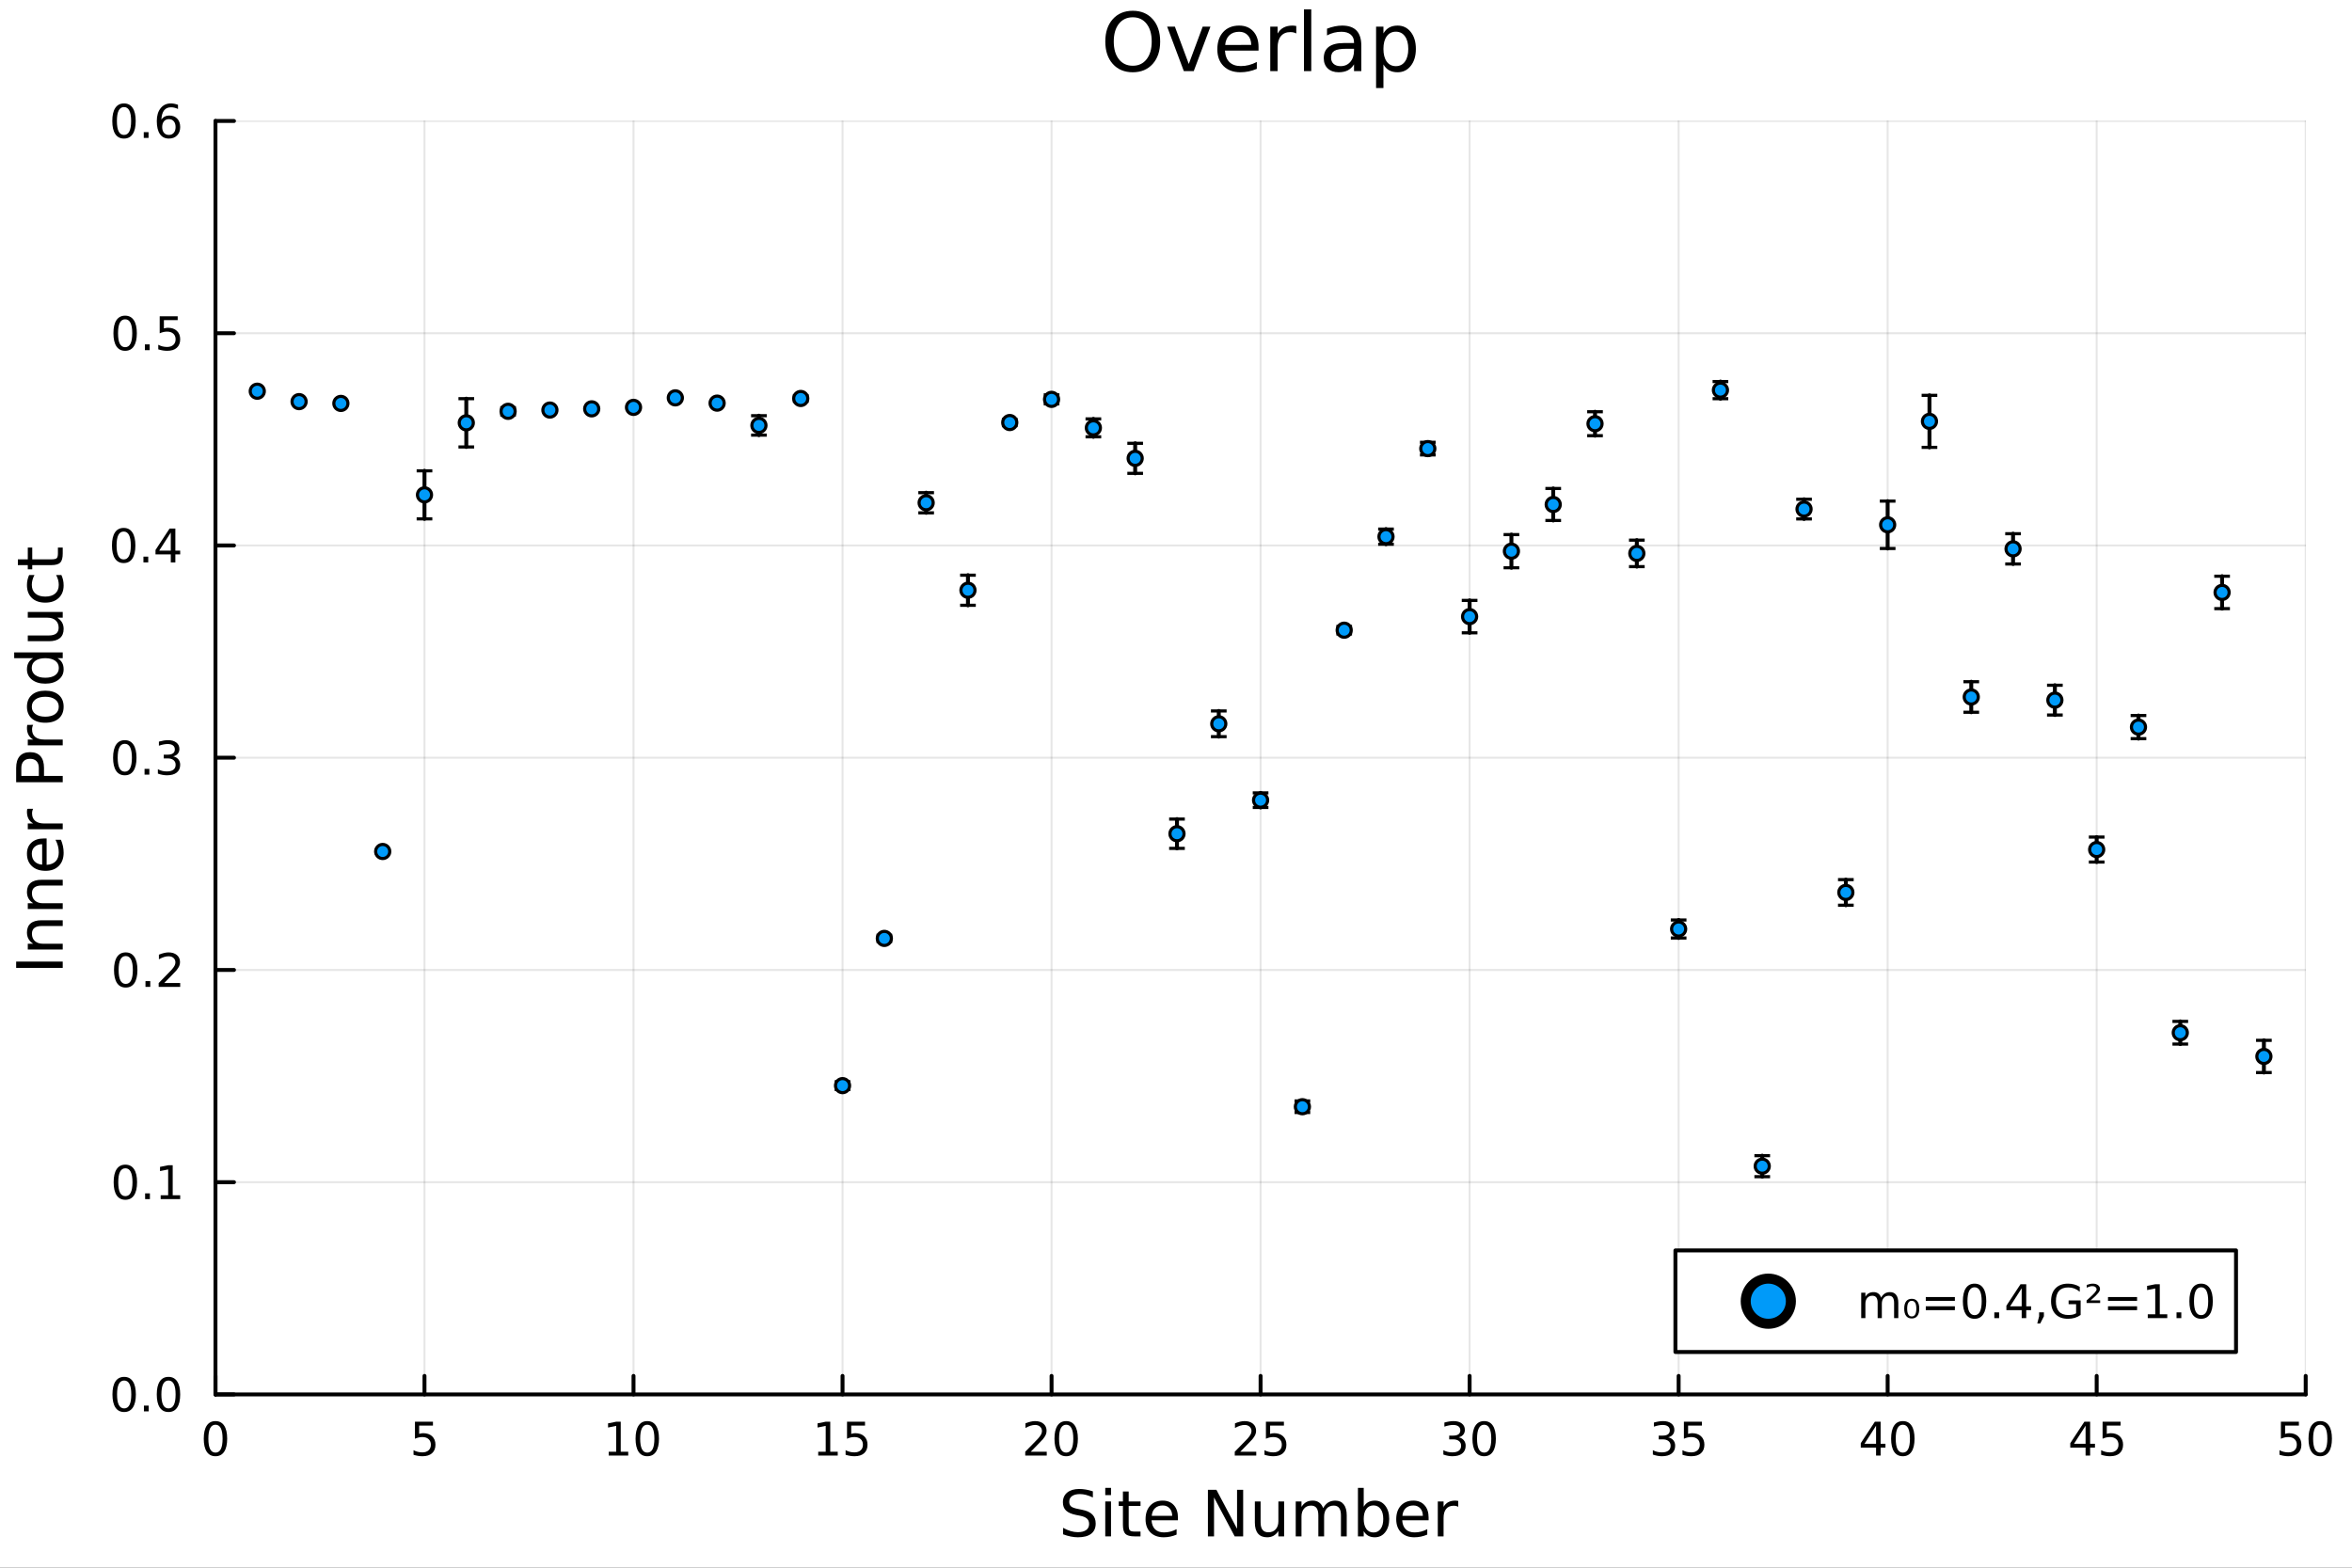<?xml version="1.0" encoding="utf-8"?>
<svg xmlns="http://www.w3.org/2000/svg" xmlns:xlink="http://www.w3.org/1999/xlink" width="600" height="400" viewBox="0 0 2400 1600">
<rect x="0" y="0" width="2400" height="1600" fill="#333333" stroke="none"/>
<defs>
  <clipPath id="clip830">
    <rect x="0" y="0" width="2400" height="1600"/>
  </clipPath>
</defs>
<path clip-path="url(#clip830)" d="
M0 1600 L2400 1600 L2400 0 L0 0  Z
  " fill="#ffffff" fill-rule="evenodd" fill-opacity="1"/>
<defs>
  <clipPath id="clip831">
    <rect x="480" y="0" width="1681" height="1600"/>
  </clipPath>
</defs>
<path clip-path="url(#clip830)" d="
M219.866 1423.18 L2352.76 1423.18 L2352.76 123.472 L219.866 123.472  Z
  " fill="#ffffff" fill-rule="evenodd" fill-opacity="1"/>
<defs>
  <clipPath id="clip832">
    <rect x="219" y="123" width="2134" height="1301"/>
  </clipPath>
</defs>
<polyline clip-path="url(#clip832)" style="stroke:#000000; stroke-linecap:round; stroke-linejoin:round; stroke-width:2; stroke-opacity:0.1; fill:none" points="
  219.866,1423.18 219.866,123.472 
  "/>
<polyline clip-path="url(#clip832)" style="stroke:#000000; stroke-linecap:round; stroke-linejoin:round; stroke-width:2; stroke-opacity:0.1; fill:none" points="
  433.155,1423.18 433.155,123.472 
  "/>
<polyline clip-path="url(#clip832)" style="stroke:#000000; stroke-linecap:round; stroke-linejoin:round; stroke-width:2; stroke-opacity:0.1; fill:none" points="
  646.444,1423.18 646.444,123.472 
  "/>
<polyline clip-path="url(#clip832)" style="stroke:#000000; stroke-linecap:round; stroke-linejoin:round; stroke-width:2; stroke-opacity:0.1; fill:none" points="
  859.733,1423.18 859.733,123.472 
  "/>
<polyline clip-path="url(#clip832)" style="stroke:#000000; stroke-linecap:round; stroke-linejoin:round; stroke-width:2; stroke-opacity:0.1; fill:none" points="
  1073.02,1423.18 1073.02,123.472 
  "/>
<polyline clip-path="url(#clip832)" style="stroke:#000000; stroke-linecap:round; stroke-linejoin:round; stroke-width:2; stroke-opacity:0.1; fill:none" points="
  1286.31,1423.18 1286.31,123.472 
  "/>
<polyline clip-path="url(#clip832)" style="stroke:#000000; stroke-linecap:round; stroke-linejoin:round; stroke-width:2; stroke-opacity:0.1; fill:none" points="
  1499.6,1423.18 1499.6,123.472 
  "/>
<polyline clip-path="url(#clip832)" style="stroke:#000000; stroke-linecap:round; stroke-linejoin:round; stroke-width:2; stroke-opacity:0.1; fill:none" points="
  1712.89,1423.18 1712.89,123.472 
  "/>
<polyline clip-path="url(#clip832)" style="stroke:#000000; stroke-linecap:round; stroke-linejoin:round; stroke-width:2; stroke-opacity:0.1; fill:none" points="
  1926.18,1423.18 1926.18,123.472 
  "/>
<polyline clip-path="url(#clip832)" style="stroke:#000000; stroke-linecap:round; stroke-linejoin:round; stroke-width:2; stroke-opacity:0.1; fill:none" points="
  2139.47,1423.18 2139.47,123.472 
  "/>
<polyline clip-path="url(#clip832)" style="stroke:#000000; stroke-linecap:round; stroke-linejoin:round; stroke-width:2; stroke-opacity:0.1; fill:none" points="
  2352.76,1423.18 2352.76,123.472 
  "/>
<polyline clip-path="url(#clip830)" style="stroke:#000000; stroke-linecap:round; stroke-linejoin:round; stroke-width:4; stroke-opacity:1; fill:none" points="
  219.866,1423.18 2352.76,1423.18 
  "/>
<polyline clip-path="url(#clip830)" style="stroke:#000000; stroke-linecap:round; stroke-linejoin:round; stroke-width:4; stroke-opacity:1; fill:none" points="
  219.866,1423.18 219.866,1404.28 
  "/>
<polyline clip-path="url(#clip830)" style="stroke:#000000; stroke-linecap:round; stroke-linejoin:round; stroke-width:4; stroke-opacity:1; fill:none" points="
  433.155,1423.18 433.155,1404.28 
  "/>
<polyline clip-path="url(#clip830)" style="stroke:#000000; stroke-linecap:round; stroke-linejoin:round; stroke-width:4; stroke-opacity:1; fill:none" points="
  646.444,1423.18 646.444,1404.28 
  "/>
<polyline clip-path="url(#clip830)" style="stroke:#000000; stroke-linecap:round; stroke-linejoin:round; stroke-width:4; stroke-opacity:1; fill:none" points="
  859.733,1423.18 859.733,1404.28 
  "/>
<polyline clip-path="url(#clip830)" style="stroke:#000000; stroke-linecap:round; stroke-linejoin:round; stroke-width:4; stroke-opacity:1; fill:none" points="
  1073.02,1423.18 1073.02,1404.28 
  "/>
<polyline clip-path="url(#clip830)" style="stroke:#000000; stroke-linecap:round; stroke-linejoin:round; stroke-width:4; stroke-opacity:1; fill:none" points="
  1286.31,1423.18 1286.31,1404.28 
  "/>
<polyline clip-path="url(#clip830)" style="stroke:#000000; stroke-linecap:round; stroke-linejoin:round; stroke-width:4; stroke-opacity:1; fill:none" points="
  1499.6,1423.18 1499.6,1404.28 
  "/>
<polyline clip-path="url(#clip830)" style="stroke:#000000; stroke-linecap:round; stroke-linejoin:round; stroke-width:4; stroke-opacity:1; fill:none" points="
  1712.89,1423.18 1712.89,1404.28 
  "/>
<polyline clip-path="url(#clip830)" style="stroke:#000000; stroke-linecap:round; stroke-linejoin:round; stroke-width:4; stroke-opacity:1; fill:none" points="
  1926.18,1423.18 1926.18,1404.28 
  "/>
<polyline clip-path="url(#clip830)" style="stroke:#000000; stroke-linecap:round; stroke-linejoin:round; stroke-width:4; stroke-opacity:1; fill:none" points="
  2139.47,1423.18 2139.47,1404.28 
  "/>
<polyline clip-path="url(#clip830)" style="stroke:#000000; stroke-linecap:round; stroke-linejoin:round; stroke-width:4; stroke-opacity:1; fill:none" points="
  2352.76,1423.18 2352.76,1404.28 
  "/>
<path clip-path="url(#clip830)" d="M219.866 1454.1 Q216.255 1454.1 214.426 1457.66 Q212.621 1461.2 212.621 1468.33 Q212.621 1475.44 214.426 1479.01 Q216.255 1482.55 219.866 1482.55 Q223.501 1482.55 225.306 1479.01 Q227.135 1475.44 227.135 1468.33 Q227.135 1461.2 225.306 1457.66 Q223.501 1454.1 219.866 1454.1 M219.866 1450.39 Q225.676 1450.39 228.732 1455 Q231.811 1459.58 231.811 1468.33 Q231.811 1477.06 228.732 1481.67 Q225.676 1486.25 219.866 1486.25 Q214.056 1486.25 210.977 1481.67 Q207.922 1477.06 207.922 1468.33 Q207.922 1459.58 210.977 1455 Q214.056 1450.39 219.866 1450.39 Z" fill="#000000" fill-rule="evenodd" fill-opacity="1" /><path clip-path="url(#clip830)" d="M423.433 1451.02 L441.789 1451.02 L441.789 1454.96 L427.715 1454.96 L427.715 1463.43 Q428.734 1463.08 429.752 1462.92 Q430.771 1462.73 431.789 1462.73 Q437.577 1462.73 440.956 1465.9 Q444.336 1469.08 444.336 1474.49 Q444.336 1480.07 440.864 1483.17 Q437.391 1486.25 431.072 1486.25 Q428.896 1486.25 426.627 1485.88 Q424.382 1485.51 421.975 1484.77 L421.975 1480.07 Q424.058 1481.2 426.28 1481.76 Q428.502 1482.32 430.979 1482.32 Q434.984 1482.32 437.322 1480.21 Q439.66 1478.1 439.66 1474.49 Q439.66 1470.88 437.322 1468.77 Q434.984 1466.67 430.979 1466.67 Q429.104 1466.67 427.229 1467.08 Q425.377 1467.5 423.433 1468.38 L423.433 1451.02 Z" fill="#000000" fill-rule="evenodd" fill-opacity="1" /><path clip-path="url(#clip830)" d="M621.132 1481.64 L628.771 1481.64 L628.771 1455.28 L620.461 1456.95 L620.461 1452.69 L628.724 1451.02 L633.4 1451.02 L633.4 1481.64 L641.039 1481.64 L641.039 1485.58 L621.132 1485.58 L621.132 1481.64 Z" fill="#000000" fill-rule="evenodd" fill-opacity="1" /><path clip-path="url(#clip830)" d="M660.483 1454.1 Q656.872 1454.1 655.044 1457.66 Q653.238 1461.2 653.238 1468.33 Q653.238 1475.44 655.044 1479.01 Q656.872 1482.55 660.483 1482.55 Q664.118 1482.55 665.923 1479.01 Q667.752 1475.44 667.752 1468.33 Q667.752 1461.2 665.923 1457.66 Q664.118 1454.1 660.483 1454.1 M660.483 1450.39 Q666.294 1450.39 669.349 1455 Q672.428 1459.58 672.428 1468.33 Q672.428 1477.06 669.349 1481.67 Q666.294 1486.25 660.483 1486.25 Q654.673 1486.25 651.595 1481.67 Q648.539 1477.06 648.539 1468.33 Q648.539 1459.58 651.595 1455 Q654.673 1450.39 660.483 1450.39 Z" fill="#000000" fill-rule="evenodd" fill-opacity="1" /><path clip-path="url(#clip830)" d="M834.918 1481.64 L842.557 1481.64 L842.557 1455.28 L834.247 1456.95 L834.247 1452.69 L842.511 1451.02 L847.187 1451.02 L847.187 1481.64 L854.826 1481.64 L854.826 1485.58 L834.918 1485.58 L834.918 1481.64 Z" fill="#000000" fill-rule="evenodd" fill-opacity="1" /><path clip-path="url(#clip830)" d="M864.316 1451.02 L882.673 1451.02 L882.673 1454.96 L868.599 1454.96 L868.599 1463.43 Q869.617 1463.08 870.636 1462.92 Q871.654 1462.73 872.673 1462.73 Q878.46 1462.73 881.84 1465.9 Q885.219 1469.08 885.219 1474.49 Q885.219 1480.07 881.747 1483.17 Q878.275 1486.25 871.955 1486.25 Q869.779 1486.25 867.511 1485.88 Q865.266 1485.51 862.858 1484.77 L862.858 1480.07 Q864.941 1481.2 867.164 1481.76 Q869.386 1482.32 871.863 1482.32 Q875.867 1482.32 878.205 1480.21 Q880.543 1478.1 880.543 1474.49 Q880.543 1470.88 878.205 1468.77 Q875.867 1466.67 871.863 1466.67 Q869.988 1466.67 868.113 1467.08 Q866.261 1467.5 864.316 1468.38 L864.316 1451.02 Z" fill="#000000" fill-rule="evenodd" fill-opacity="1" /><path clip-path="url(#clip830)" d="M1051.8 1481.64 L1068.11 1481.64 L1068.11 1485.58 L1046.17 1485.58 L1046.17 1481.64 Q1048.83 1478.89 1053.42 1474.26 Q1058.02 1469.61 1059.2 1468.27 Q1061.45 1465.74 1062.33 1464.01 Q1063.23 1462.25 1063.23 1460.56 Q1063.23 1457.8 1061.29 1456.07 Q1059.36 1454.33 1056.26 1454.33 Q1054.06 1454.33 1051.61 1455.09 Q1049.18 1455.86 1046.4 1457.41 L1046.4 1452.69 Q1049.23 1451.55 1051.68 1450.97 Q1054.13 1450.39 1056.17 1450.39 Q1061.54 1450.39 1064.74 1453.08 Q1067.93 1455.77 1067.93 1460.26 Q1067.93 1462.39 1067.12 1464.31 Q1066.33 1466.2 1064.23 1468.8 Q1063.65 1469.47 1060.55 1472.69 Q1057.44 1475.88 1051.8 1481.64 Z" fill="#000000" fill-rule="evenodd" fill-opacity="1" /><path clip-path="url(#clip830)" d="M1087.93 1454.1 Q1084.32 1454.1 1082.49 1457.66 Q1080.68 1461.2 1080.68 1468.33 Q1080.68 1475.44 1082.49 1479.01 Q1084.32 1482.55 1087.93 1482.55 Q1091.56 1482.55 1093.37 1479.01 Q1095.2 1475.44 1095.2 1468.33 Q1095.2 1461.2 1093.37 1457.66 Q1091.56 1454.1 1087.93 1454.1 M1087.93 1450.39 Q1093.74 1450.39 1096.8 1455 Q1099.87 1459.58 1099.87 1468.33 Q1099.87 1477.06 1096.8 1481.67 Q1093.74 1486.25 1087.93 1486.25 Q1082.12 1486.25 1079.04 1481.67 Q1075.99 1477.06 1075.99 1468.33 Q1075.99 1459.58 1079.04 1455 Q1082.12 1450.39 1087.93 1450.39 Z" fill="#000000" fill-rule="evenodd" fill-opacity="1" /><path clip-path="url(#clip830)" d="M1265.58 1481.64 L1281.9 1481.64 L1281.9 1485.58 L1259.96 1485.58 L1259.96 1481.64 Q1262.62 1478.89 1267.2 1474.26 Q1271.81 1469.61 1272.99 1468.27 Q1275.23 1465.74 1276.11 1464.01 Q1277.02 1462.25 1277.02 1460.56 Q1277.02 1457.8 1275.07 1456.07 Q1273.15 1454.33 1270.05 1454.33 Q1267.85 1454.33 1265.4 1455.09 Q1262.97 1455.86 1260.19 1457.41 L1260.19 1452.69 Q1263.01 1451.55 1265.47 1450.97 Q1267.92 1450.39 1269.96 1450.39 Q1275.33 1450.39 1278.52 1453.08 Q1281.72 1455.77 1281.72 1460.26 Q1281.72 1462.39 1280.91 1464.31 Q1280.12 1466.2 1278.01 1468.8 Q1277.43 1469.47 1274.33 1472.69 Q1271.23 1475.88 1265.58 1481.64 Z" fill="#000000" fill-rule="evenodd" fill-opacity="1" /><path clip-path="url(#clip830)" d="M1291.76 1451.02 L1310.12 1451.02 L1310.12 1454.96 L1296.04 1454.96 L1296.04 1463.43 Q1297.06 1463.08 1298.08 1462.92 Q1299.1 1462.73 1300.12 1462.73 Q1305.91 1462.73 1309.29 1465.9 Q1312.67 1469.08 1312.67 1474.49 Q1312.67 1480.07 1309.19 1483.17 Q1305.72 1486.25 1299.4 1486.25 Q1297.23 1486.25 1294.96 1485.88 Q1292.71 1485.51 1290.3 1484.77 L1290.3 1480.07 Q1292.39 1481.2 1294.61 1481.76 Q1296.83 1482.32 1299.31 1482.32 Q1303.31 1482.32 1305.65 1480.21 Q1307.99 1478.1 1307.99 1474.49 Q1307.99 1470.88 1305.65 1468.77 Q1303.31 1466.67 1299.31 1466.67 Q1297.43 1466.67 1295.56 1467.08 Q1293.71 1467.5 1291.76 1468.38 L1291.76 1451.02 Z" fill="#000000" fill-rule="evenodd" fill-opacity="1" /><path clip-path="url(#clip830)" d="M1488.44 1466.95 Q1491.8 1467.66 1493.67 1469.93 Q1495.57 1472.2 1495.57 1475.53 Q1495.57 1480.65 1492.05 1483.45 Q1488.54 1486.25 1482.05 1486.25 Q1479.88 1486.25 1477.56 1485.81 Q1475.27 1485.39 1472.82 1484.54 L1472.82 1480.02 Q1474.76 1481.16 1477.08 1481.74 Q1479.39 1482.32 1481.91 1482.32 Q1486.31 1482.32 1488.6 1480.58 Q1490.92 1478.84 1490.92 1475.53 Q1490.92 1472.48 1488.77 1470.77 Q1486.64 1469.03 1482.82 1469.03 L1478.79 1469.03 L1478.79 1465.19 L1483 1465.19 Q1486.45 1465.19 1488.28 1463.82 Q1490.11 1462.43 1490.11 1459.84 Q1490.11 1457.18 1488.21 1455.77 Q1486.34 1454.33 1482.82 1454.33 Q1480.9 1454.33 1478.7 1454.75 Q1476.5 1455.16 1473.86 1456.04 L1473.86 1451.88 Q1476.52 1451.14 1478.84 1450.77 Q1481.17 1450.39 1483.23 1450.39 Q1488.56 1450.39 1491.66 1452.83 Q1494.76 1455.23 1494.76 1459.35 Q1494.76 1462.22 1493.12 1464.21 Q1491.48 1466.18 1488.44 1466.95 Z" fill="#000000" fill-rule="evenodd" fill-opacity="1" /><path clip-path="url(#clip830)" d="M1514.44 1454.1 Q1510.83 1454.1 1509 1457.66 Q1507.19 1461.2 1507.19 1468.33 Q1507.19 1475.44 1509 1479.01 Q1510.83 1482.55 1514.44 1482.55 Q1518.07 1482.55 1519.88 1479.01 Q1521.71 1475.44 1521.71 1468.33 Q1521.71 1461.2 1519.88 1457.66 Q1518.07 1454.1 1514.44 1454.1 M1514.44 1450.39 Q1520.25 1450.39 1523.3 1455 Q1526.38 1459.58 1526.38 1468.33 Q1526.38 1477.06 1523.3 1481.67 Q1520.25 1486.25 1514.44 1486.25 Q1508.63 1486.25 1505.55 1481.67 Q1502.49 1477.06 1502.49 1468.33 Q1502.49 1459.58 1505.55 1455 Q1508.63 1450.39 1514.44 1450.39 Z" fill="#000000" fill-rule="evenodd" fill-opacity="1" /><path clip-path="url(#clip830)" d="M1702.23 1466.95 Q1705.59 1467.66 1707.46 1469.93 Q1709.36 1472.2 1709.36 1475.53 Q1709.36 1480.65 1705.84 1483.45 Q1702.32 1486.25 1695.84 1486.25 Q1693.66 1486.25 1691.35 1485.81 Q1689.06 1485.39 1686.6 1484.54 L1686.6 1480.02 Q1688.55 1481.16 1690.86 1481.74 Q1693.18 1482.32 1695.7 1482.32 Q1700.1 1482.32 1702.39 1480.58 Q1704.71 1478.84 1704.71 1475.53 Q1704.71 1472.48 1702.55 1470.77 Q1700.42 1469.03 1696.6 1469.03 L1692.58 1469.03 L1692.58 1465.19 L1696.79 1465.19 Q1700.24 1465.19 1702.07 1463.82 Q1703.9 1462.43 1703.9 1459.84 Q1703.9 1457.18 1702 1455.77 Q1700.12 1454.33 1696.6 1454.33 Q1694.68 1454.33 1692.48 1454.75 Q1690.28 1455.16 1687.65 1456.04 L1687.65 1451.88 Q1690.31 1451.14 1692.62 1450.77 Q1694.96 1450.39 1697.02 1450.39 Q1702.35 1450.39 1705.45 1452.83 Q1708.55 1455.23 1708.55 1459.35 Q1708.55 1462.22 1706.91 1464.21 Q1705.26 1466.18 1702.23 1466.95 Z" fill="#000000" fill-rule="evenodd" fill-opacity="1" /><path clip-path="url(#clip830)" d="M1718.27 1451.02 L1736.63 1451.02 L1736.63 1454.96 L1722.55 1454.96 L1722.55 1463.43 Q1723.57 1463.08 1724.59 1462.92 Q1725.61 1462.73 1726.63 1462.73 Q1732.41 1462.73 1735.79 1465.9 Q1739.17 1469.08 1739.17 1474.49 Q1739.17 1480.07 1735.7 1483.17 Q1732.23 1486.25 1725.91 1486.25 Q1723.73 1486.25 1721.47 1485.88 Q1719.22 1485.51 1716.81 1484.77 L1716.81 1480.07 Q1718.9 1481.2 1721.12 1481.76 Q1723.34 1482.32 1725.82 1482.32 Q1729.82 1482.32 1732.16 1480.21 Q1734.5 1478.1 1734.5 1474.49 Q1734.5 1470.88 1732.16 1468.77 Q1729.82 1466.67 1725.82 1466.67 Q1723.94 1466.67 1722.07 1467.08 Q1720.22 1467.5 1718.27 1468.38 L1718.27 1451.02 Z" fill="#000000" fill-rule="evenodd" fill-opacity="1" /><path clip-path="url(#clip830)" d="M1914.35 1455.09 L1902.54 1473.54 L1914.35 1473.54 L1914.35 1455.09 M1913.12 1451.02 L1919 1451.02 L1919 1473.54 L1923.93 1473.54 L1923.93 1477.43 L1919 1477.43 L1919 1485.58 L1914.35 1485.58 L1914.35 1477.43 L1898.75 1477.43 L1898.75 1472.92 L1913.12 1451.02 Z" fill="#000000" fill-rule="evenodd" fill-opacity="1" /><path clip-path="url(#clip830)" d="M1941.66 1454.1 Q1938.05 1454.1 1936.22 1457.66 Q1934.42 1461.2 1934.42 1468.33 Q1934.42 1475.44 1936.22 1479.01 Q1938.05 1482.55 1941.66 1482.55 Q1945.3 1482.55 1947.1 1479.01 Q1948.93 1475.44 1948.93 1468.33 Q1948.93 1461.2 1947.1 1457.66 Q1945.3 1454.1 1941.66 1454.1 M1941.66 1450.39 Q1947.47 1450.39 1950.53 1455 Q1953.61 1459.58 1953.61 1468.33 Q1953.61 1477.06 1950.53 1481.67 Q1947.47 1486.25 1941.66 1486.25 Q1935.85 1486.25 1932.78 1481.67 Q1929.72 1477.06 1929.72 1468.33 Q1929.72 1459.58 1932.78 1455 Q1935.85 1450.39 1941.66 1450.39 Z" fill="#000000" fill-rule="evenodd" fill-opacity="1" /><path clip-path="url(#clip830)" d="M2128.14 1455.09 L2116.33 1473.54 L2128.14 1473.54 L2128.14 1455.09 M2126.91 1451.02 L2132.79 1451.02 L2132.79 1473.54 L2137.72 1473.54 L2137.72 1477.43 L2132.79 1477.43 L2132.79 1485.58 L2128.14 1485.58 L2128.14 1477.43 L2112.53 1477.43 L2112.53 1472.92 L2126.91 1451.02 Z" fill="#000000" fill-rule="evenodd" fill-opacity="1" /><path clip-path="url(#clip830)" d="M2145.5 1451.02 L2163.85 1451.02 L2163.85 1454.96 L2149.78 1454.96 L2149.78 1463.43 Q2150.8 1463.08 2151.82 1462.92 Q2152.83 1462.73 2153.85 1462.73 Q2159.64 1462.73 2163.02 1465.9 Q2166.4 1469.08 2166.4 1474.49 Q2166.4 1480.07 2162.93 1483.17 Q2159.46 1486.25 2153.14 1486.25 Q2150.96 1486.25 2148.69 1485.88 Q2146.45 1485.51 2144.04 1484.77 L2144.04 1480.07 Q2146.12 1481.2 2148.34 1481.76 Q2150.57 1482.32 2153.04 1482.32 Q2157.05 1482.32 2159.39 1480.21 Q2161.72 1478.1 2161.72 1474.49 Q2161.72 1470.88 2159.39 1468.77 Q2157.05 1466.67 2153.04 1466.67 Q2151.17 1466.67 2149.29 1467.08 Q2147.44 1467.5 2145.5 1468.38 L2145.5 1451.02 Z" fill="#000000" fill-rule="evenodd" fill-opacity="1" /><path clip-path="url(#clip830)" d="M2327.46 1451.02 L2345.81 1451.02 L2345.81 1454.96 L2331.74 1454.96 L2331.74 1463.43 Q2332.76 1463.08 2333.77 1462.92 Q2334.79 1462.73 2335.81 1462.73 Q2341.6 1462.73 2344.98 1465.9 Q2348.36 1469.08 2348.36 1474.49 Q2348.36 1480.07 2344.89 1483.17 Q2341.41 1486.25 2335.09 1486.25 Q2332.92 1486.25 2330.65 1485.88 Q2328.4 1485.51 2326 1484.77 L2326 1480.07 Q2328.08 1481.2 2330.3 1481.76 Q2332.52 1482.32 2335 1482.32 Q2339.01 1482.32 2341.34 1480.21 Q2343.68 1478.1 2343.68 1474.49 Q2343.68 1470.88 2341.34 1468.77 Q2339.01 1466.67 2335 1466.67 Q2333.13 1466.67 2331.25 1467.08 Q2329.4 1467.5 2327.46 1468.38 L2327.46 1451.02 Z" fill="#000000" fill-rule="evenodd" fill-opacity="1" /><path clip-path="url(#clip830)" d="M2367.57 1454.1 Q2363.96 1454.1 2362.13 1457.66 Q2360.33 1461.2 2360.33 1468.33 Q2360.33 1475.44 2362.13 1479.01 Q2363.96 1482.55 2367.57 1482.55 Q2371.2 1482.55 2373.01 1479.01 Q2374.84 1475.44 2374.84 1468.33 Q2374.84 1461.2 2373.01 1457.66 Q2371.2 1454.1 2367.57 1454.1 M2367.57 1450.39 Q2373.38 1450.39 2376.44 1455 Q2379.52 1459.58 2379.52 1468.33 Q2379.52 1477.06 2376.44 1481.67 Q2373.38 1486.25 2367.57 1486.25 Q2361.76 1486.25 2358.68 1481.67 Q2355.63 1477.06 2355.63 1468.33 Q2355.63 1459.58 2358.68 1455 Q2361.76 1450.39 2367.57 1450.39 Z" fill="#000000" fill-rule="evenodd" fill-opacity="1" /><path clip-path="url(#clip830)" d="M1115.18 1522.08 L1115.18 1528.35 Q1111.52 1526.6 1108.28 1525.74 Q1105.03 1524.88 1102.01 1524.88 Q1096.76 1524.88 1093.89 1526.92 Q1091.06 1528.96 1091.06 1532.71 Q1091.06 1535.87 1092.94 1537.49 Q1094.85 1539.08 1100.13 1540.07 L1104.01 1540.86 Q1111.21 1542.23 1114.61 1545.7 Q1118.05 1549.14 1118.05 1554.93 Q1118.05 1561.84 1113.4 1565.4 Q1108.79 1568.97 1099.84 1568.97 Q1096.47 1568.97 1092.65 1568.2 Q1088.86 1567.44 1084.79 1565.94 L1084.79 1559.32 Q1088.7 1561.52 1092.46 1562.63 Q1096.22 1563.75 1099.84 1563.75 Q1105.35 1563.75 1108.34 1561.58 Q1111.33 1559.42 1111.33 1555.41 Q1111.33 1551.91 1109.17 1549.93 Q1107.04 1547.96 1102.14 1546.97 L1098.22 1546.21 Q1091.03 1544.78 1087.81 1541.72 Q1084.6 1538.67 1084.6 1533.22 Q1084.6 1526.92 1089.02 1523.29 Q1093.48 1519.66 1101.28 1519.66 Q1104.62 1519.66 1108.09 1520.27 Q1111.56 1520.87 1115.18 1522.08 Z" fill="#000000" fill-rule="evenodd" fill-opacity="1" /><path clip-path="url(#clip830)" d="M1127.82 1532.4 L1133.68 1532.4 L1133.68 1568.04 L1127.82 1568.04 L1127.82 1532.4 M1127.82 1518.52 L1133.68 1518.52 L1133.68 1525.93 L1127.82 1525.93 L1127.82 1518.52 Z" fill="#000000" fill-rule="evenodd" fill-opacity="1" /><path clip-path="url(#clip830)" d="M1151.72 1522.27 L1151.72 1532.4 L1163.79 1532.4 L1163.79 1536.95 L1151.72 1536.95 L1151.72 1556.3 Q1151.72 1560.66 1152.9 1561.9 Q1154.11 1563.14 1157.77 1563.14 L1163.79 1563.14 L1163.79 1568.04 L1157.77 1568.04 Q1150.99 1568.04 1148.41 1565.53 Q1145.84 1562.98 1145.84 1556.3 L1145.84 1536.95 L1141.54 1536.95 L1141.54 1532.4 L1145.84 1532.4 L1145.84 1522.27 L1151.72 1522.27 Z" fill="#000000" fill-rule="evenodd" fill-opacity="1" /><path clip-path="url(#clip830)" d="M1201.98 1548.76 L1201.98 1551.62 L1175.05 1551.62 Q1175.44 1557.67 1178.68 1560.85 Q1181.96 1564 1187.79 1564 Q1191.16 1564 1194.31 1563.17 Q1197.49 1562.35 1200.61 1560.69 L1200.61 1566.23 Q1197.46 1567.57 1194.15 1568.27 Q1190.84 1568.97 1187.44 1568.97 Q1178.91 1568.97 1173.91 1564 Q1168.94 1559.04 1168.94 1550.57 Q1168.94 1541.82 1173.65 1536.69 Q1178.4 1531.54 1186.42 1531.54 Q1193.61 1531.54 1197.78 1536.18 Q1201.98 1540.8 1201.98 1548.76 M1196.12 1547.04 Q1196.06 1542.23 1193.42 1539.37 Q1190.81 1536.5 1186.48 1536.5 Q1181.58 1536.5 1178.62 1539.27 Q1175.69 1542.04 1175.25 1547.07 L1196.12 1547.04 Z" fill="#000000" fill-rule="evenodd" fill-opacity="1" /><path clip-path="url(#clip830)" d="M1232.57 1520.52 L1241.23 1520.52 L1262.3 1560.28 L1262.3 1520.52 L1268.53 1520.52 L1268.53 1568.04 L1259.88 1568.04 L1238.81 1528.29 L1238.81 1568.04 L1232.57 1568.04 L1232.57 1520.52 Z" fill="#000000" fill-rule="evenodd" fill-opacity="1" /><path clip-path="url(#clip830)" d="M1280.47 1553.98 L1280.47 1532.4 L1286.33 1532.4 L1286.33 1553.75 Q1286.33 1558.81 1288.3 1561.36 Q1290.27 1563.87 1294.22 1563.87 Q1298.96 1563.87 1301.7 1560.85 Q1304.47 1557.83 1304.47 1552.61 L1304.47 1532.4 L1310.33 1532.4 L1310.33 1568.04 L1304.47 1568.04 L1304.47 1562.57 Q1302.34 1565.82 1299.5 1567.41 Q1296.7 1568.97 1292.98 1568.97 Q1286.84 1568.97 1283.65 1565.15 Q1280.47 1561.33 1280.47 1553.98 M1295.21 1531.54 L1295.21 1531.54 Z" fill="#000000" fill-rule="evenodd" fill-opacity="1" /><path clip-path="url(#clip830)" d="M1350.14 1539.24 Q1352.34 1535.29 1355.39 1533.41 Q1358.45 1531.54 1362.59 1531.54 Q1368.16 1531.54 1371.18 1535.45 Q1374.21 1539.33 1374.21 1546.53 L1374.21 1568.04 L1368.32 1568.04 L1368.32 1546.72 Q1368.32 1541.59 1366.5 1539.11 Q1364.69 1536.63 1360.96 1536.63 Q1356.41 1536.63 1353.77 1539.65 Q1351.13 1542.68 1351.13 1547.9 L1351.13 1568.04 L1345.24 1568.04 L1345.24 1546.72 Q1345.24 1541.56 1343.43 1539.11 Q1341.61 1536.63 1337.83 1536.63 Q1333.34 1536.63 1330.7 1539.68 Q1328.05 1542.71 1328.05 1547.9 L1328.05 1568.04 L1322.17 1568.04 L1322.17 1532.4 L1328.05 1532.4 L1328.05 1537.93 Q1330.06 1534.66 1332.86 1533.1 Q1335.66 1531.54 1339.51 1531.54 Q1343.4 1531.54 1346.1 1533.51 Q1348.84 1535.48 1350.14 1539.24 Z" fill="#000000" fill-rule="evenodd" fill-opacity="1" /><path clip-path="url(#clip830)" d="M1411.48 1550.25 Q1411.48 1543.79 1408.8 1540.13 Q1406.16 1536.44 1401.51 1536.44 Q1396.87 1536.44 1394.19 1540.13 Q1391.55 1543.79 1391.55 1550.25 Q1391.55 1556.71 1394.19 1560.4 Q1396.87 1564.07 1401.51 1564.07 Q1406.16 1564.07 1408.8 1560.4 Q1411.48 1556.71 1411.48 1550.25 M1391.55 1537.81 Q1393.4 1534.62 1396.2 1533.1 Q1399.03 1531.54 1402.95 1531.54 Q1409.44 1531.54 1413.48 1536.69 Q1417.56 1541.85 1417.56 1550.25 Q1417.56 1558.65 1413.48 1563.81 Q1409.44 1568.97 1402.95 1568.97 Q1399.03 1568.97 1396.2 1567.44 Q1393.4 1565.88 1391.55 1562.7 L1391.55 1568.04 L1385.66 1568.04 L1385.66 1518.52 L1391.55 1518.52 L1391.55 1537.81 Z" fill="#000000" fill-rule="evenodd" fill-opacity="1" /><path clip-path="url(#clip830)" d="M1457.76 1548.76 L1457.76 1551.62 L1430.83 1551.62 Q1431.21 1557.67 1434.46 1560.85 Q1437.74 1564 1443.56 1564 Q1446.93 1564 1450.08 1563.17 Q1453.27 1562.35 1456.39 1560.69 L1456.39 1566.23 Q1453.24 1567.57 1449.93 1568.27 Q1446.62 1568.97 1443.21 1568.97 Q1434.68 1568.97 1429.68 1564 Q1424.72 1559.04 1424.72 1550.57 Q1424.72 1541.82 1429.43 1536.69 Q1434.17 1531.54 1442.19 1531.54 Q1449.38 1531.54 1453.55 1536.18 Q1457.76 1540.8 1457.76 1548.76 M1451.9 1547.04 Q1451.84 1542.23 1449.19 1539.37 Q1446.58 1536.5 1442.25 1536.5 Q1437.35 1536.5 1434.39 1539.27 Q1431.47 1542.04 1431.02 1547.07 L1451.9 1547.04 Z" fill="#000000" fill-rule="evenodd" fill-opacity="1" /><path clip-path="url(#clip830)" d="M1488.02 1537.87 Q1487.04 1537.3 1485.86 1537.04 Q1484.71 1536.76 1483.31 1536.76 Q1478.35 1536.76 1475.67 1540 Q1473.03 1543.22 1473.03 1549.27 L1473.03 1568.04 L1467.14 1568.04 L1467.14 1532.4 L1473.03 1532.4 L1473.03 1537.93 Q1474.88 1534.69 1477.84 1533.13 Q1480.8 1531.54 1485.03 1531.54 Q1485.64 1531.54 1486.37 1531.63 Q1487.1 1531.7 1487.99 1531.85 L1488.02 1537.87 Z" fill="#000000" fill-rule="evenodd" fill-opacity="1" /><polyline clip-path="url(#clip832)" style="stroke:#000000; stroke-linecap:round; stroke-linejoin:round; stroke-width:2; stroke-opacity:0.1; fill:none" points="
  219.866,1423.18 2352.76,1423.18 
  "/>
<polyline clip-path="url(#clip832)" style="stroke:#000000; stroke-linecap:round; stroke-linejoin:round; stroke-width:2; stroke-opacity:0.1; fill:none" points="
  219.866,1206.56 2352.76,1206.56 
  "/>
<polyline clip-path="url(#clip832)" style="stroke:#000000; stroke-linecap:round; stroke-linejoin:round; stroke-width:2; stroke-opacity:0.1; fill:none" points="
  219.866,989.944 2352.76,989.944 
  "/>
<polyline clip-path="url(#clip832)" style="stroke:#000000; stroke-linecap:round; stroke-linejoin:round; stroke-width:2; stroke-opacity:0.1; fill:none" points="
  219.866,773.326 2352.76,773.326 
  "/>
<polyline clip-path="url(#clip832)" style="stroke:#000000; stroke-linecap:round; stroke-linejoin:round; stroke-width:2; stroke-opacity:0.1; fill:none" points="
  219.866,556.708 2352.76,556.708 
  "/>
<polyline clip-path="url(#clip832)" style="stroke:#000000; stroke-linecap:round; stroke-linejoin:round; stroke-width:2; stroke-opacity:0.1; fill:none" points="
  219.866,340.09 2352.76,340.09 
  "/>
<polyline clip-path="url(#clip832)" style="stroke:#000000; stroke-linecap:round; stroke-linejoin:round; stroke-width:2; stroke-opacity:0.1; fill:none" points="
  219.866,123.472 2352.76,123.472 
  "/>
<polyline clip-path="url(#clip830)" style="stroke:#000000; stroke-linecap:round; stroke-linejoin:round; stroke-width:4; stroke-opacity:1; fill:none" points="
  219.866,1423.18 219.866,123.472 
  "/>
<polyline clip-path="url(#clip830)" style="stroke:#000000; stroke-linecap:round; stroke-linejoin:round; stroke-width:4; stroke-opacity:1; fill:none" points="
  219.866,1423.18 238.764,1423.18 
  "/>
<polyline clip-path="url(#clip830)" style="stroke:#000000; stroke-linecap:round; stroke-linejoin:round; stroke-width:4; stroke-opacity:1; fill:none" points="
  219.866,1206.56 238.764,1206.56 
  "/>
<polyline clip-path="url(#clip830)" style="stroke:#000000; stroke-linecap:round; stroke-linejoin:round; stroke-width:4; stroke-opacity:1; fill:none" points="
  219.866,989.944 238.764,989.944 
  "/>
<polyline clip-path="url(#clip830)" style="stroke:#000000; stroke-linecap:round; stroke-linejoin:round; stroke-width:4; stroke-opacity:1; fill:none" points="
  219.866,773.326 238.764,773.326 
  "/>
<polyline clip-path="url(#clip830)" style="stroke:#000000; stroke-linecap:round; stroke-linejoin:round; stroke-width:4; stroke-opacity:1; fill:none" points="
  219.866,556.708 238.764,556.708 
  "/>
<polyline clip-path="url(#clip830)" style="stroke:#000000; stroke-linecap:round; stroke-linejoin:round; stroke-width:4; stroke-opacity:1; fill:none" points="
  219.866,340.09 238.764,340.09 
  "/>
<polyline clip-path="url(#clip830)" style="stroke:#000000; stroke-linecap:round; stroke-linejoin:round; stroke-width:4; stroke-opacity:1; fill:none" points="
  219.866,123.472 238.764,123.472 
  "/>
<path clip-path="url(#clip830)" d="M126.691 1408.98 Q123.08 1408.98 121.251 1412.54 Q119.445 1416.08 119.445 1423.21 Q119.445 1430.32 121.251 1433.89 Q123.08 1437.43 126.691 1437.43 Q130.325 1437.43 132.13 1433.89 Q133.959 1430.32 133.959 1423.21 Q133.959 1416.08 132.13 1412.54 Q130.325 1408.98 126.691 1408.98 M126.691 1405.27 Q132.501 1405.27 135.556 1409.88 Q138.635 1414.46 138.635 1423.21 Q138.635 1431.94 135.556 1436.55 Q132.501 1441.13 126.691 1441.13 Q120.88 1441.13 117.802 1436.55 Q114.746 1431.94 114.746 1423.21 Q114.746 1414.46 117.802 1409.88 Q120.88 1405.27 126.691 1405.27 Z" fill="#000000" fill-rule="evenodd" fill-opacity="1" /><path clip-path="url(#clip830)" d="M146.853 1434.58 L151.737 1434.58 L151.737 1440.46 L146.853 1440.46 L146.853 1434.58 Z" fill="#000000" fill-rule="evenodd" fill-opacity="1" /><path clip-path="url(#clip830)" d="M171.922 1408.98 Q168.311 1408.98 166.482 1412.54 Q164.677 1416.08 164.677 1423.21 Q164.677 1430.32 166.482 1433.89 Q168.311 1437.43 171.922 1437.43 Q175.556 1437.43 177.362 1433.89 Q179.19 1430.32 179.19 1423.21 Q179.19 1416.08 177.362 1412.54 Q175.556 1408.98 171.922 1408.98 M171.922 1405.27 Q177.732 1405.27 180.788 1409.88 Q183.866 1414.46 183.866 1423.21 Q183.866 1431.94 180.788 1436.55 Q177.732 1441.13 171.922 1441.13 Q166.112 1441.13 163.033 1436.55 Q159.978 1431.94 159.978 1423.21 Q159.978 1414.46 163.033 1409.88 Q166.112 1405.27 171.922 1405.27 Z" fill="#000000" fill-rule="evenodd" fill-opacity="1" /><path clip-path="url(#clip830)" d="M127.917 1192.36 Q124.306 1192.36 122.478 1195.93 Q120.672 1199.47 120.672 1206.6 Q120.672 1213.7 122.478 1217.27 Q124.306 1220.81 127.917 1220.81 Q131.552 1220.81 133.357 1217.27 Q135.186 1213.7 135.186 1206.6 Q135.186 1199.47 133.357 1195.93 Q131.552 1192.36 127.917 1192.36 M127.917 1188.66 Q133.728 1188.66 136.783 1193.26 Q139.862 1197.85 139.862 1206.6 Q139.862 1215.32 136.783 1219.93 Q133.728 1224.51 127.917 1224.51 Q122.107 1224.51 119.029 1219.93 Q115.973 1215.32 115.973 1206.6 Q115.973 1197.85 119.029 1193.26 Q122.107 1188.66 127.917 1188.66 Z" fill="#000000" fill-rule="evenodd" fill-opacity="1" /><path clip-path="url(#clip830)" d="M148.079 1217.96 L152.964 1217.96 L152.964 1223.84 L148.079 1223.84 L148.079 1217.96 Z" fill="#000000" fill-rule="evenodd" fill-opacity="1" /><path clip-path="url(#clip830)" d="M163.959 1219.91 L171.598 1219.91 L171.598 1193.54 L163.288 1195.21 L163.288 1190.95 L171.552 1189.28 L176.227 1189.28 L176.227 1219.91 L183.866 1219.91 L183.866 1223.84 L163.959 1223.84 L163.959 1219.91 Z" fill="#000000" fill-rule="evenodd" fill-opacity="1" /><path clip-path="url(#clip830)" d="M128.288 975.743 Q124.677 975.743 122.848 979.307 Q121.043 982.849 121.043 989.979 Q121.043 997.085 122.848 1000.65 Q124.677 1004.19 128.288 1004.19 Q131.922 1004.19 133.728 1000.65 Q135.556 997.085 135.556 989.979 Q135.556 982.849 133.728 979.307 Q131.922 975.743 128.288 975.743 M128.288 972.039 Q134.098 972.039 137.154 976.645 Q140.232 981.229 140.232 989.979 Q140.232 998.705 137.154 1003.31 Q134.098 1007.9 128.288 1007.9 Q122.478 1007.9 119.399 1003.31 Q116.343 998.705 116.343 989.979 Q116.343 981.229 119.399 976.645 Q122.478 972.039 128.288 972.039 Z" fill="#000000" fill-rule="evenodd" fill-opacity="1" /><path clip-path="url(#clip830)" d="M148.45 1001.34 L153.334 1001.34 L153.334 1007.22 L148.45 1007.22 L148.45 1001.34 Z" fill="#000000" fill-rule="evenodd" fill-opacity="1" /><path clip-path="url(#clip830)" d="M167.547 1003.29 L183.866 1003.29 L183.866 1007.22 L161.922 1007.22 L161.922 1003.29 Q164.584 1000.53 169.167 995.905 Q173.774 991.252 174.954 989.909 Q177.2 987.386 178.079 985.65 Q178.982 983.891 178.982 982.201 Q178.982 979.446 177.038 977.71 Q175.116 975.974 172.014 975.974 Q169.815 975.974 167.362 976.738 Q164.931 977.502 162.153 979.053 L162.153 974.331 Q164.977 973.196 167.431 972.618 Q169.885 972.039 171.922 972.039 Q177.292 972.039 180.487 974.724 Q183.681 977.409 183.681 981.9 Q183.681 984.03 182.871 985.951 Q182.084 987.849 179.977 990.442 Q179.399 991.113 176.297 994.33 Q173.195 997.525 167.547 1003.29 Z" fill="#000000" fill-rule="evenodd" fill-opacity="1" /><path clip-path="url(#clip830)" d="M127.339 759.125 Q123.728 759.125 121.899 762.689 Q120.093 766.231 120.093 773.361 Q120.093 780.467 121.899 784.032 Q123.728 787.574 127.339 787.574 Q130.973 787.574 132.779 784.032 Q134.607 780.467 134.607 773.361 Q134.607 766.231 132.779 762.689 Q130.973 759.125 127.339 759.125 M127.339 755.421 Q133.149 755.421 136.204 760.027 Q139.283 764.611 139.283 773.361 Q139.283 782.088 136.204 786.694 Q133.149 791.277 127.339 791.277 Q121.529 791.277 118.45 786.694 Q115.394 782.088 115.394 773.361 Q115.394 764.611 118.45 760.027 Q121.529 755.421 127.339 755.421 Z" fill="#000000" fill-rule="evenodd" fill-opacity="1" /><path clip-path="url(#clip830)" d="M147.501 784.726 L152.385 784.726 L152.385 790.606 L147.501 790.606 L147.501 784.726 Z" fill="#000000" fill-rule="evenodd" fill-opacity="1" /><path clip-path="url(#clip830)" d="M176.737 771.972 Q180.093 772.689 181.968 774.958 Q183.866 777.226 183.866 780.56 Q183.866 785.675 180.348 788.476 Q176.829 791.277 170.348 791.277 Q168.172 791.277 165.857 790.837 Q163.565 790.421 161.112 789.564 L161.112 785.05 Q163.056 786.185 165.371 786.763 Q167.686 787.342 170.209 787.342 Q174.607 787.342 176.899 785.606 Q179.214 783.87 179.214 780.56 Q179.214 777.504 177.061 775.791 Q174.931 774.055 171.112 774.055 L167.084 774.055 L167.084 770.213 L171.297 770.213 Q174.746 770.213 176.575 768.847 Q178.403 767.458 178.403 764.865 Q178.403 762.203 176.505 760.791 Q174.63 759.356 171.112 759.356 Q169.19 759.356 166.991 759.773 Q164.792 760.189 162.153 761.069 L162.153 756.902 Q164.815 756.162 167.13 755.791 Q169.468 755.421 171.528 755.421 Q176.852 755.421 179.954 757.852 Q183.056 760.259 183.056 764.379 Q183.056 767.25 181.413 769.24 Q179.769 771.208 176.737 771.972 Z" fill="#000000" fill-rule="evenodd" fill-opacity="1" /><path clip-path="url(#clip830)" d="M126.205 542.507 Q122.593 542.507 120.765 546.072 Q118.959 549.613 118.959 556.743 Q118.959 563.849 120.765 567.414 Q122.593 570.956 126.205 570.956 Q129.839 570.956 131.644 567.414 Q133.473 563.849 133.473 556.743 Q133.473 549.613 131.644 546.072 Q129.839 542.507 126.205 542.507 M126.205 538.803 Q132.015 538.803 135.07 543.409 Q138.149 547.993 138.149 556.743 Q138.149 565.47 135.07 570.076 Q132.015 574.659 126.205 574.659 Q120.394 574.659 117.316 570.076 Q114.26 565.47 114.26 556.743 Q114.26 547.993 117.316 543.409 Q120.394 538.803 126.205 538.803 Z" fill="#000000" fill-rule="evenodd" fill-opacity="1" /><path clip-path="url(#clip830)" d="M146.366 568.108 L151.251 568.108 L151.251 573.988 L146.366 573.988 L146.366 568.108 Z" fill="#000000" fill-rule="evenodd" fill-opacity="1" /><path clip-path="url(#clip830)" d="M174.283 543.502 L162.477 561.951 L174.283 561.951 L174.283 543.502 M173.056 539.428 L178.936 539.428 L178.936 561.951 L183.866 561.951 L183.866 565.84 L178.936 565.84 L178.936 573.988 L174.283 573.988 L174.283 565.84 L158.681 565.84 L158.681 561.326 L173.056 539.428 Z" fill="#000000" fill-rule="evenodd" fill-opacity="1" /><path clip-path="url(#clip830)" d="M127.686 325.889 Q124.075 325.889 122.246 329.454 Q120.441 332.995 120.441 340.125 Q120.441 347.231 122.246 350.796 Q124.075 354.338 127.686 354.338 Q131.32 354.338 133.126 350.796 Q134.954 347.231 134.954 340.125 Q134.954 332.995 133.126 329.454 Q131.32 325.889 127.686 325.889 M127.686 322.185 Q133.496 322.185 136.552 326.792 Q139.63 331.375 139.63 340.125 Q139.63 348.852 136.552 353.458 Q133.496 358.041 127.686 358.041 Q121.876 358.041 118.797 353.458 Q115.742 348.852 115.742 340.125 Q115.742 331.375 118.797 326.792 Q121.876 322.185 127.686 322.185 Z" fill="#000000" fill-rule="evenodd" fill-opacity="1" /><path clip-path="url(#clip830)" d="M147.848 351.49 L152.732 351.49 L152.732 357.37 L147.848 357.37 L147.848 351.49 Z" fill="#000000" fill-rule="evenodd" fill-opacity="1" /><path clip-path="url(#clip830)" d="M162.964 322.81 L181.32 322.81 L181.32 326.745 L167.246 326.745 L167.246 335.217 Q168.264 334.87 169.283 334.708 Q170.302 334.523 171.32 334.523 Q177.107 334.523 180.487 337.694 Q183.866 340.866 183.866 346.282 Q183.866 351.861 180.394 354.963 Q176.922 358.041 170.602 358.041 Q168.427 358.041 166.158 357.671 Q163.913 357.301 161.505 356.56 L161.505 351.861 Q163.589 352.995 165.811 353.551 Q168.033 354.106 170.51 354.106 Q174.514 354.106 176.852 352 Q179.19 349.893 179.19 346.282 Q179.19 342.671 176.852 340.565 Q174.514 338.458 170.51 338.458 Q168.635 338.458 166.76 338.875 Q164.908 339.291 162.964 340.171 L162.964 322.81 Z" fill="#000000" fill-rule="evenodd" fill-opacity="1" /><path clip-path="url(#clip830)" d="M126.529 109.271 Q122.918 109.271 121.089 112.836 Q119.283 116.377 119.283 123.507 Q119.283 130.613 121.089 134.178 Q122.918 137.72 126.529 137.72 Q130.163 137.72 131.968 134.178 Q133.797 130.613 133.797 123.507 Q133.797 116.377 131.968 112.836 Q130.163 109.271 126.529 109.271 M126.529 105.567 Q132.339 105.567 135.394 110.174 Q138.473 114.757 138.473 123.507 Q138.473 132.234 135.394 136.84 Q132.339 141.423 126.529 141.423 Q120.718 141.423 117.64 136.84 Q114.584 132.234 114.584 123.507 Q114.584 114.757 117.64 110.174 Q120.718 105.567 126.529 105.567 Z" fill="#000000" fill-rule="evenodd" fill-opacity="1" /><path clip-path="url(#clip830)" d="M146.691 134.873 L151.575 134.873 L151.575 140.752 L146.691 140.752 L146.691 134.873 Z" fill="#000000" fill-rule="evenodd" fill-opacity="1" /><path clip-path="url(#clip830)" d="M172.339 121.609 Q169.19 121.609 167.339 123.761 Q165.51 125.914 165.51 129.664 Q165.51 133.391 167.339 135.567 Q169.19 137.72 172.339 137.72 Q175.487 137.72 177.315 135.567 Q179.167 133.391 179.167 129.664 Q179.167 125.914 177.315 123.761 Q175.487 121.609 172.339 121.609 M181.621 106.956 L181.621 111.215 Q179.862 110.382 178.056 109.942 Q176.274 109.502 174.514 109.502 Q169.885 109.502 167.431 112.627 Q165.001 115.752 164.653 122.072 Q166.019 120.058 168.079 118.993 Q170.139 117.905 172.616 117.905 Q177.825 117.905 180.834 121.076 Q183.866 124.224 183.866 129.664 Q183.866 134.988 180.718 138.206 Q177.57 141.423 172.339 141.423 Q166.343 141.423 163.172 136.84 Q160.001 132.234 160.001 123.507 Q160.001 115.312 163.89 110.451 Q167.778 105.567 174.329 105.567 Q176.089 105.567 177.871 105.914 Q179.676 106.262 181.621 106.956 Z" fill="#000000" fill-rule="evenodd" fill-opacity="1" /><path clip-path="url(#clip830)" d="M16.484 987.834 L16.484 981.405 L64.004 981.405 L64.004 987.834 L16.484 987.834 Z" fill="#000000" fill-rule="evenodd" fill-opacity="1" /><path clip-path="url(#clip830)" d="M42.488 939.232 L64.004 939.232 L64.004 945.089 L42.679 945.089 Q37.618 945.089 35.104 947.062 Q32.589 949.035 32.589 952.982 Q32.589 957.725 35.613 960.462 Q38.637 963.199 43.857 963.199 L64.004 963.199 L64.004 969.087 L28.356 969.087 L28.356 963.199 L33.894 963.199 Q30.68 961.098 29.088 958.266 Q27.497 955.401 27.497 951.677 Q27.497 945.534 31.316 942.383 Q35.104 939.232 42.488 939.232 Z" fill="#000000" fill-rule="evenodd" fill-opacity="1" /><path clip-path="url(#clip830)" d="M42.488 897.919 L64.004 897.919 L64.004 903.775 L42.679 903.775 Q37.618 903.775 35.104 905.749 Q32.589 907.722 32.589 911.669 Q32.589 916.411 35.613 919.148 Q38.637 921.886 43.857 921.886 L64.004 921.886 L64.004 927.774 L28.356 927.774 L28.356 921.886 L33.894 921.886 Q30.68 919.785 29.088 916.952 Q27.497 914.088 27.497 910.364 Q27.497 904.221 31.316 901.07 Q35.104 897.919 42.488 897.919 Z" fill="#000000" fill-rule="evenodd" fill-opacity="1" /><path clip-path="url(#clip830)" d="M44.716 855.746 L47.581 855.746 L47.581 882.673 Q53.628 882.291 56.811 879.044 Q59.962 875.766 59.962 869.941 Q59.962 866.568 59.134 863.417 Q58.307 860.234 56.652 857.115 L62.19 857.115 Q63.527 860.266 64.227 863.576 Q64.927 866.886 64.927 870.292 Q64.927 878.822 59.962 883.819 Q54.997 888.784 46.53 888.784 Q37.777 888.784 32.653 884.073 Q27.497 879.331 27.497 871.31 Q27.497 864.117 32.144 859.947 Q36.759 855.746 44.716 855.746 M42.997 861.602 Q38.191 861.666 35.327 864.308 Q32.462 866.918 32.462 871.246 Q32.462 876.148 35.231 879.108 Q38 882.036 43.029 882.482 L42.997 861.602 Z" fill="#000000" fill-rule="evenodd" fill-opacity="1" /><path clip-path="url(#clip830)" d="M33.831 825.477 Q33.258 826.464 33.003 827.641 Q32.717 828.787 32.717 830.188 Q32.717 835.153 35.963 837.827 Q39.178 840.468 45.225 840.468 L64.004 840.468 L64.004 846.357 L28.356 846.357 L28.356 840.468 L33.894 840.468 Q30.648 838.622 29.088 835.662 Q27.497 832.702 27.497 828.469 Q27.497 827.864 27.592 827.132 Q27.656 826.4 27.815 825.509 L33.831 825.477 Z" fill="#000000" fill-rule="evenodd" fill-opacity="1" /><path clip-path="url(#clip830)" d="M21.768 791.93 L39.623 791.93 L39.623 783.845 Q39.623 779.357 37.3 776.907 Q34.977 774.456 30.68 774.456 Q26.415 774.456 24.091 776.907 Q21.768 779.357 21.768 783.845 L21.768 791.93 M16.484 798.359 L16.484 783.845 Q16.484 775.856 20.113 771.782 Q23.709 767.676 30.68 767.676 Q37.714 767.676 41.31 771.782 Q44.907 775.856 44.907 783.845 L44.907 791.93 L64.004 791.93 L64.004 798.359 L16.484 798.359 Z" fill="#000000" fill-rule="evenodd" fill-opacity="1" /><path clip-path="url(#clip830)" d="M33.831 739.795 Q33.258 740.781 33.003 741.959 Q32.717 743.105 32.717 744.505 Q32.717 749.47 35.963 752.144 Q39.178 754.786 45.225 754.786 L64.004 754.786 L64.004 760.674 L28.356 760.674 L28.356 754.786 L33.894 754.786 Q30.648 752.94 29.088 749.98 Q27.497 747.02 27.497 742.787 Q27.497 742.182 27.592 741.45 Q27.656 740.718 27.815 739.826 L33.831 739.795 Z" fill="#000000" fill-rule="evenodd" fill-opacity="1" /><path clip-path="url(#clip830)" d="M32.462 721.27 Q32.462 725.981 36.154 728.718 Q39.815 731.456 46.212 731.456 Q52.609 731.456 56.302 728.75 Q59.962 726.013 59.962 721.27 Q59.962 716.592 56.27 713.854 Q52.578 711.117 46.212 711.117 Q39.878 711.117 36.186 713.854 Q32.462 716.592 32.462 721.27 M27.497 721.27 Q27.497 713.632 32.462 709.271 Q37.427 704.911 46.212 704.911 Q54.965 704.911 59.962 709.271 Q64.927 713.632 64.927 721.27 Q64.927 728.941 59.962 733.302 Q54.965 737.63 46.212 737.63 Q37.427 737.63 32.462 733.302 Q27.497 728.941 27.497 721.27 Z" fill="#000000" fill-rule="evenodd" fill-opacity="1" /><path clip-path="url(#clip830)" d="M33.767 671.745 L14.479 671.745 L14.479 665.889 L64.004 665.889 L64.004 671.745 L58.657 671.745 Q61.84 673.591 63.399 676.424 Q64.927 679.225 64.927 683.172 Q64.927 689.633 59.771 693.707 Q54.615 697.749 46.212 697.749 Q37.809 697.749 32.653 693.707 Q27.497 689.633 27.497 683.172 Q27.497 679.225 29.056 676.424 Q30.584 673.591 33.767 671.745 M46.212 691.702 Q52.673 691.702 56.365 689.06 Q60.026 686.386 60.026 681.739 Q60.026 677.092 56.365 674.419 Q52.673 671.745 46.212 671.745 Q39.751 671.745 36.09 674.419 Q32.398 677.092 32.398 681.739 Q32.398 686.386 36.09 689.06 Q39.751 691.702 46.212 691.702 Z" fill="#000000" fill-rule="evenodd" fill-opacity="1" /><path clip-path="url(#clip830)" d="M49.936 654.43 L28.356 654.43 L28.356 648.574 L49.713 648.574 Q54.774 648.574 57.32 646.601 Q59.835 644.627 59.835 640.681 Q59.835 635.938 56.811 633.201 Q53.787 630.432 48.567 630.432 L28.356 630.432 L28.356 624.575 L64.004 624.575 L64.004 630.432 L58.53 630.432 Q61.776 632.564 63.368 635.397 Q64.927 638.198 64.927 641.922 Q64.927 648.065 61.108 651.248 Q57.288 654.43 49.936 654.43 M27.497 639.694 L27.497 639.694 Z" fill="#000000" fill-rule="evenodd" fill-opacity="1" /><path clip-path="url(#clip830)" d="M29.725 586.859 L35.199 586.859 Q33.831 589.341 33.162 591.856 Q32.462 594.338 32.462 596.885 Q32.462 602.582 36.09 605.733 Q39.687 608.884 46.212 608.884 Q52.737 608.884 56.365 605.733 Q59.962 602.582 59.962 596.885 Q59.962 594.338 59.294 591.856 Q58.593 589.341 57.225 586.859 L62.636 586.859 Q63.781 589.309 64.354 591.951 Q64.927 594.561 64.927 597.521 Q64.927 605.574 59.866 610.316 Q54.806 615.059 46.212 615.059 Q37.491 615.059 32.494 610.284 Q27.497 605.478 27.497 597.139 Q27.497 594.434 28.07 591.856 Q28.611 589.277 29.725 586.859 Z" fill="#000000" fill-rule="evenodd" fill-opacity="1" /><path clip-path="url(#clip830)" d="M18.235 570.881 L28.356 570.881 L28.356 558.818 L32.908 558.818 L32.908 570.881 L52.259 570.881 Q56.62 570.881 57.861 569.703 Q59.103 568.493 59.103 564.833 L59.103 558.818 L64.004 558.818 L64.004 564.833 Q64.004 571.613 61.49 574.191 Q58.943 576.769 52.259 576.769 L32.908 576.769 L32.908 581.066 L28.356 581.066 L28.356 576.769 L18.235 576.769 L18.235 570.881 Z" fill="#000000" fill-rule="evenodd" fill-opacity="1" /><path clip-path="url(#clip830)" d="M1155.89 17.646 Q1146.98 17.646 1141.71 24.289 Q1136.49 30.933 1136.49 42.397 Q1136.49 53.82 1141.71 60.464 Q1146.98 67.107 1155.89 67.107 Q1164.8 67.107 1169.99 60.464 Q1175.22 53.82 1175.22 42.397 Q1175.22 30.933 1169.99 24.289 Q1164.8 17.646 1155.89 17.646 M1155.89 11.002 Q1168.61 11.002 1176.23 19.55 Q1183.84 28.057 1183.84 42.397 Q1183.84 56.697 1176.23 65.244 Q1168.61 73.751 1155.89 73.751 Q1143.13 73.751 1135.48 65.244 Q1127.86 56.737 1127.86 42.397 Q1127.86 28.057 1135.48 19.55 Q1143.13 11.002 1155.89 11.002 Z" fill="#000000" fill-rule="evenodd" fill-opacity="1" /><path clip-path="url(#clip830)" d="M1190.97 27.206 L1198.87 27.206 L1213.05 65.284 L1227.23 27.206 L1235.13 27.206 L1218.11 72.576 L1207.99 72.576 L1190.97 27.206 Z" fill="#000000" fill-rule="evenodd" fill-opacity="1" /><path clip-path="url(#clip830)" d="M1284.22 48.028 L1284.22 51.673 L1249.95 51.673 Q1250.44 59.37 1254.57 63.421 Q1258.74 67.431 1266.16 67.431 Q1270.45 67.431 1274.46 66.378 Q1278.51 65.325 1282.48 63.218 L1282.48 70.267 Q1278.47 71.968 1274.26 72.86 Q1270.05 73.751 1265.71 73.751 Q1254.86 73.751 1248.5 67.431 Q1242.18 61.112 1242.18 50.337 Q1242.18 39.197 1248.17 32.675 Q1254.21 26.112 1264.42 26.112 Q1273.57 26.112 1278.88 32.026 Q1284.22 37.9 1284.22 48.028 M1276.77 45.84 Q1276.69 39.723 1273.33 36.077 Q1270.01 32.431 1264.5 32.431 Q1258.26 32.431 1254.49 35.956 Q1250.76 39.48 1250.2 45.88 L1276.77 45.84 Z" fill="#000000" fill-rule="evenodd" fill-opacity="1" /><path clip-path="url(#clip830)" d="M1322.75 34.173 Q1321.49 33.444 1319.99 33.12 Q1318.54 32.756 1316.75 32.756 Q1310.43 32.756 1307.03 36.888 Q1303.67 40.979 1303.67 48.676 L1303.67 72.576 L1296.18 72.576 L1296.18 27.206 L1303.67 27.206 L1303.67 34.254 Q1306.02 30.122 1309.79 28.138 Q1313.55 26.112 1318.94 26.112 Q1319.71 26.112 1320.64 26.234 Q1321.57 26.315 1322.71 26.517 L1322.75 34.173 Z" fill="#000000" fill-rule="evenodd" fill-opacity="1" /><path clip-path="url(#clip830)" d="M1330.57 9.544 L1338.02 9.544 L1338.02 72.576 L1330.57 72.576 L1330.57 9.544 Z" fill="#000000" fill-rule="evenodd" fill-opacity="1" /><path clip-path="url(#clip830)" d="M1374.24 49.769 Q1365.2 49.769 1361.72 51.835 Q1358.23 53.901 1358.23 58.884 Q1358.23 62.854 1360.83 65.203 Q1363.46 67.512 1367.96 67.512 Q1374.15 67.512 1377.88 63.137 Q1381.65 58.722 1381.65 51.43 L1381.65 49.769 L1374.24 49.769 M1389.1 46.691 L1389.1 72.576 L1381.65 72.576 L1381.65 65.689 Q1379.1 69.821 1375.29 71.806 Q1371.48 73.751 1365.97 73.751 Q1359 73.751 1354.87 69.862 Q1350.78 65.933 1350.78 59.37 Q1350.78 51.714 1355.89 47.825 Q1361.03 43.936 1371.2 43.936 L1381.65 43.936 L1381.65 43.207 Q1381.65 38.062 1378.25 35.267 Q1374.88 32.431 1368.77 32.431 Q1364.88 32.431 1361.19 33.363 Q1357.51 34.295 1354.1 36.158 L1354.1 29.272 Q1358.19 27.692 1362.04 26.922 Q1365.89 26.112 1369.54 26.112 Q1379.38 26.112 1384.24 31.216 Q1389.1 36.32 1389.1 46.691 Z" fill="#000000" fill-rule="evenodd" fill-opacity="1" /><path clip-path="url(#clip830)" d="M1411.67 65.77 L1411.67 89.833 L1404.17 89.833 L1404.17 27.206 L1411.67 27.206 L1411.67 34.092 Q1414.02 30.041 1417.58 28.097 Q1421.19 26.112 1426.17 26.112 Q1434.43 26.112 1439.58 32.675 Q1444.76 39.237 1444.76 49.931 Q1444.76 60.626 1439.58 67.188 Q1434.43 73.751 1426.17 73.751 Q1421.19 73.751 1417.58 71.806 Q1414.02 69.821 1411.67 65.77 M1437.02 49.931 Q1437.02 41.708 1433.62 37.05 Q1430.26 32.35 1424.35 32.35 Q1418.43 32.35 1415.03 37.05 Q1411.67 41.708 1411.67 49.931 Q1411.67 58.155 1415.03 62.854 Q1418.43 67.512 1424.35 67.512 Q1430.26 67.512 1433.62 62.854 Q1437.02 58.155 1437.02 49.931 Z" fill="#000000" fill-rule="evenodd" fill-opacity="1" /><polyline clip-path="url(#clip832)" style="stroke:#000000; stroke-linecap:round; stroke-linejoin:round; stroke-width:4; stroke-opacity:1; fill:none" points="
  262.524,399.283 262.524,399.283 
  "/>
<polyline clip-path="url(#clip832)" style="stroke:#000000; stroke-linecap:round; stroke-linejoin:round; stroke-width:4; stroke-opacity:1; fill:none" points="
  305.182,409.902 305.182,409.902 
  "/>
<polyline clip-path="url(#clip832)" style="stroke:#000000; stroke-linecap:round; stroke-linejoin:round; stroke-width:4; stroke-opacity:1; fill:none" points="
  347.84,411.734 347.84,411.71 
  "/>
<polyline clip-path="url(#clip832)" style="stroke:#000000; stroke-linecap:round; stroke-linejoin:round; stroke-width:4; stroke-opacity:1; fill:none" points="
  390.497,870.597 390.497,867.48 
  "/>
<polyline clip-path="url(#clip832)" style="stroke:#000000; stroke-linecap:round; stroke-linejoin:round; stroke-width:4; stroke-opacity:1; fill:none" points="
  433.155,529.571 433.155,480.534 
  "/>
<polyline clip-path="url(#clip832)" style="stroke:#000000; stroke-linecap:round; stroke-linejoin:round; stroke-width:4; stroke-opacity:1; fill:none" points="
  475.813,456.172 475.813,406.888 
  "/>
<polyline clip-path="url(#clip832)" style="stroke:#000000; stroke-linecap:round; stroke-linejoin:round; stroke-width:4; stroke-opacity:1; fill:none" points="
  518.471,423.538 518.471,416.053 
  "/>
<polyline clip-path="url(#clip832)" style="stroke:#000000; stroke-linecap:round; stroke-linejoin:round; stroke-width:4; stroke-opacity:1; fill:none" points="
  561.129,418.62 561.129,418.401 
  "/>
<polyline clip-path="url(#clip832)" style="stroke:#000000; stroke-linecap:round; stroke-linejoin:round; stroke-width:4; stroke-opacity:1; fill:none" points="
  603.786,417.832 603.786,416.716 
  "/>
<polyline clip-path="url(#clip832)" style="stroke:#000000; stroke-linecap:round; stroke-linejoin:round; stroke-width:4; stroke-opacity:1; fill:none" points="
  646.444,416.429 646.444,415.097 
  "/>
<polyline clip-path="url(#clip832)" style="stroke:#000000; stroke-linecap:round; stroke-linejoin:round; stroke-width:4; stroke-opacity:1; fill:none" points="
  689.102,406.453 689.102,405.656 
  "/>
<polyline clip-path="url(#clip832)" style="stroke:#000000; stroke-linecap:round; stroke-linejoin:round; stroke-width:4; stroke-opacity:1; fill:none" points="
  731.76,412.457 731.76,410.417 
  "/>
<polyline clip-path="url(#clip832)" style="stroke:#000000; stroke-linecap:round; stroke-linejoin:round; stroke-width:4; stroke-opacity:1; fill:none" points="
  774.418,444.083 774.418,424.265 
  "/>
<polyline clip-path="url(#clip832)" style="stroke:#000000; stroke-linecap:round; stroke-linejoin:round; stroke-width:4; stroke-opacity:1; fill:none" points="
  817.075,409.564 817.075,403.814 
  "/>
<polyline clip-path="url(#clip832)" style="stroke:#000000; stroke-linecap:round; stroke-linejoin:round; stroke-width:4; stroke-opacity:1; fill:none" points="
  859.733,1112.02 859.733,1103.98 
  "/>
<polyline clip-path="url(#clip832)" style="stroke:#000000; stroke-linecap:round; stroke-linejoin:round; stroke-width:4; stroke-opacity:1; fill:none" points="
  902.391,960.935 902.391,954.563 
  "/>
<polyline clip-path="url(#clip832)" style="stroke:#000000; stroke-linecap:round; stroke-linejoin:round; stroke-width:4; stroke-opacity:1; fill:none" points="
  945.049,523.413 945.049,502.835 
  "/>
<polyline clip-path="url(#clip832)" style="stroke:#000000; stroke-linecap:round; stroke-linejoin:round; stroke-width:4; stroke-opacity:1; fill:none" points="
  987.707,617.767 987.707,587.049 
  "/>
<polyline clip-path="url(#clip832)" style="stroke:#000000; stroke-linecap:round; stroke-linejoin:round; stroke-width:4; stroke-opacity:1; fill:none" points="
  1030.36,434.4 1030.36,428.092 
  "/>
<polyline clip-path="url(#clip832)" style="stroke:#000000; stroke-linecap:round; stroke-linejoin:round; stroke-width:4; stroke-opacity:1; fill:none" points="
  1073.02,412.204 1073.02,402.985 
  "/>
<polyline clip-path="url(#clip832)" style="stroke:#000000; stroke-linecap:round; stroke-linejoin:round; stroke-width:4; stroke-opacity:1; fill:none" points="
  1115.68,445.821 1115.68,427.533 
  "/>
<polyline clip-path="url(#clip832)" style="stroke:#000000; stroke-linecap:round; stroke-linejoin:round; stroke-width:4; stroke-opacity:1; fill:none" points="
  1158.34,483.109 1158.34,452.437 
  "/>
<polyline clip-path="url(#clip832)" style="stroke:#000000; stroke-linecap:round; stroke-linejoin:round; stroke-width:4; stroke-opacity:1; fill:none" points="
  1201,865.859 1201,835.95 
  "/>
<polyline clip-path="url(#clip832)" style="stroke:#000000; stroke-linecap:round; stroke-linejoin:round; stroke-width:4; stroke-opacity:1; fill:none" points="
  1243.65,751.837 1243.65,725.612 
  "/>
<polyline clip-path="url(#clip832)" style="stroke:#000000; stroke-linecap:round; stroke-linejoin:round; stroke-width:4; stroke-opacity:1; fill:none" points="
  1286.31,824.107 1286.31,809.244 
  "/>
<polyline clip-path="url(#clip832)" style="stroke:#000000; stroke-linecap:round; stroke-linejoin:round; stroke-width:4; stroke-opacity:1; fill:none" points="
  1328.97,1135.43 1328.97,1123.63 
  "/>
<polyline clip-path="url(#clip832)" style="stroke:#000000; stroke-linecap:round; stroke-linejoin:round; stroke-width:4; stroke-opacity:1; fill:none" points="
  1371.63,647.03 1371.63,639.34 
  "/>
<polyline clip-path="url(#clip832)" style="stroke:#000000; stroke-linecap:round; stroke-linejoin:round; stroke-width:4; stroke-opacity:1; fill:none" points="
  1414.28,555.451 1414.28,539.984 
  "/>
<polyline clip-path="url(#clip832)" style="stroke:#000000; stroke-linecap:round; stroke-linejoin:round; stroke-width:4; stroke-opacity:1; fill:none" points="
  1456.94,464.299 1456.94,451.405 
  "/>
<polyline clip-path="url(#clip832)" style="stroke:#000000; stroke-linecap:round; stroke-linejoin:round; stroke-width:4; stroke-opacity:1; fill:none" points="
  1499.6,645.86 1499.6,612.774 
  "/>
<polyline clip-path="url(#clip832)" style="stroke:#000000; stroke-linecap:round; stroke-linejoin:round; stroke-width:4; stroke-opacity:1; fill:none" points="
  1542.26,579.46 1542.26,545.63 
  "/>
<polyline clip-path="url(#clip832)" style="stroke:#000000; stroke-linecap:round; stroke-linejoin:round; stroke-width:4; stroke-opacity:1; fill:none" points="
  1584.92,531.223 1584.92,498.557 
  "/>
<polyline clip-path="url(#clip832)" style="stroke:#000000; stroke-linecap:round; stroke-linejoin:round; stroke-width:4; stroke-opacity:1; fill:none" points="
  1627.57,444.666 1627.57,420.228 
  "/>
<polyline clip-path="url(#clip832)" style="stroke:#000000; stroke-linecap:round; stroke-linejoin:round; stroke-width:4; stroke-opacity:1; fill:none" points="
  1670.23,578.314 1670.23,551.275 
  "/>
<polyline clip-path="url(#clip832)" style="stroke:#000000; stroke-linecap:round; stroke-linejoin:round; stroke-width:4; stroke-opacity:1; fill:none" points="
  1712.89,957.343 1712.89,938.962 
  "/>
<polyline clip-path="url(#clip832)" style="stroke:#000000; stroke-linecap:round; stroke-linejoin:round; stroke-width:4; stroke-opacity:1; fill:none" points="
  1755.55,406.914 1755.55,389.411 
  "/>
<polyline clip-path="url(#clip832)" style="stroke:#000000; stroke-linecap:round; stroke-linejoin:round; stroke-width:4; stroke-opacity:1; fill:none" points="
  1798.2,1200.93 1798.2,1179.49 
  "/>
<polyline clip-path="url(#clip832)" style="stroke:#000000; stroke-linecap:round; stroke-linejoin:round; stroke-width:4; stroke-opacity:1; fill:none" points="
  1840.86,529.64 1840.86,509.54 
  "/>
<polyline clip-path="url(#clip832)" style="stroke:#000000; stroke-linecap:round; stroke-linejoin:round; stroke-width:4; stroke-opacity:1; fill:none" points="
  1883.52,923.886 1883.52,897.75 
  "/>
<polyline clip-path="url(#clip832)" style="stroke:#000000; stroke-linecap:round; stroke-linejoin:round; stroke-width:4; stroke-opacity:1; fill:none" points="
  1926.18,559.797 1926.18,511.44 
  "/>
<polyline clip-path="url(#clip832)" style="stroke:#000000; stroke-linecap:round; stroke-linejoin:round; stroke-width:4; stroke-opacity:1; fill:none" points="
  1968.84,456.586 1968.84,403.493 
  "/>
<polyline clip-path="url(#clip832)" style="stroke:#000000; stroke-linecap:round; stroke-linejoin:round; stroke-width:4; stroke-opacity:1; fill:none" points="
  2011.49,726.942 2011.49,695.772 
  "/>
<polyline clip-path="url(#clip832)" style="stroke:#000000; stroke-linecap:round; stroke-linejoin:round; stroke-width:4; stroke-opacity:1; fill:none" points="
  2054.15,575.606 2054.15,544.719 
  "/>
<polyline clip-path="url(#clip832)" style="stroke:#000000; stroke-linecap:round; stroke-linejoin:round; stroke-width:4; stroke-opacity:1; fill:none" points="
  2096.81,729.762 2096.81,699.372 
  "/>
<polyline clip-path="url(#clip832)" style="stroke:#000000; stroke-linecap:round; stroke-linejoin:round; stroke-width:4; stroke-opacity:1; fill:none" points="
  2139.47,879.809 2139.47,854.318 
  "/>
<polyline clip-path="url(#clip832)" style="stroke:#000000; stroke-linecap:round; stroke-linejoin:round; stroke-width:4; stroke-opacity:1; fill:none" points="
  2182.12,753.872 2182.12,730.28 
  "/>
<polyline clip-path="url(#clip832)" style="stroke:#000000; stroke-linecap:round; stroke-linejoin:round; stroke-width:4; stroke-opacity:1; fill:none" points="
  2224.78,1065.58 2224.78,1042.45 
  "/>
<polyline clip-path="url(#clip832)" style="stroke:#000000; stroke-linecap:round; stroke-linejoin:round; stroke-width:4; stroke-opacity:1; fill:none" points="
  2267.44,621.175 2267.44,588.085 
  "/>
<polyline clip-path="url(#clip832)" style="stroke:#000000; stroke-linecap:round; stroke-linejoin:round; stroke-width:4; stroke-opacity:1; fill:none" points="
  2310.1,1094.65 2310.1,1061.78 
  "/>
<line clip-path="url(#clip832)" x1="270.524" y1="399.283" x2="254.524" y2="399.283" style="stroke:#000000; stroke-width:3.2; stroke-opacity:1"/>
<line clip-path="url(#clip832)" x1="270.524" y1="399.283" x2="254.524" y2="399.283" style="stroke:#000000; stroke-width:3.2; stroke-opacity:1"/>
<line clip-path="url(#clip832)" x1="313.182" y1="409.902" x2="297.182" y2="409.902" style="stroke:#000000; stroke-width:3.2; stroke-opacity:1"/>
<line clip-path="url(#clip832)" x1="313.182" y1="409.902" x2="297.182" y2="409.902" style="stroke:#000000; stroke-width:3.2; stroke-opacity:1"/>
<line clip-path="url(#clip832)" x1="355.84" y1="411.734" x2="339.84" y2="411.734" style="stroke:#000000; stroke-width:3.2; stroke-opacity:1"/>
<line clip-path="url(#clip832)" x1="355.84" y1="411.71" x2="339.84" y2="411.71" style="stroke:#000000; stroke-width:3.2; stroke-opacity:1"/>
<line clip-path="url(#clip832)" x1="398.497" y1="870.597" x2="382.497" y2="870.597" style="stroke:#000000; stroke-width:3.2; stroke-opacity:1"/>
<line clip-path="url(#clip832)" x1="398.497" y1="867.48" x2="382.497" y2="867.48" style="stroke:#000000; stroke-width:3.2; stroke-opacity:1"/>
<line clip-path="url(#clip832)" x1="441.155" y1="529.571" x2="425.155" y2="529.571" style="stroke:#000000; stroke-width:3.2; stroke-opacity:1"/>
<line clip-path="url(#clip832)" x1="441.155" y1="480.534" x2="425.155" y2="480.534" style="stroke:#000000; stroke-width:3.2; stroke-opacity:1"/>
<line clip-path="url(#clip832)" x1="483.813" y1="456.172" x2="467.813" y2="456.172" style="stroke:#000000; stroke-width:3.2; stroke-opacity:1"/>
<line clip-path="url(#clip832)" x1="483.813" y1="406.888" x2="467.813" y2="406.888" style="stroke:#000000; stroke-width:3.2; stroke-opacity:1"/>
<line clip-path="url(#clip832)" x1="526.471" y1="423.538" x2="510.471" y2="423.538" style="stroke:#000000; stroke-width:3.2; stroke-opacity:1"/>
<line clip-path="url(#clip832)" x1="526.471" y1="416.053" x2="510.471" y2="416.053" style="stroke:#000000; stroke-width:3.2; stroke-opacity:1"/>
<line clip-path="url(#clip832)" x1="569.129" y1="418.62" x2="553.129" y2="418.62" style="stroke:#000000; stroke-width:3.2; stroke-opacity:1"/>
<line clip-path="url(#clip832)" x1="569.129" y1="418.401" x2="553.129" y2="418.401" style="stroke:#000000; stroke-width:3.2; stroke-opacity:1"/>
<line clip-path="url(#clip832)" x1="611.786" y1="417.832" x2="595.786" y2="417.832" style="stroke:#000000; stroke-width:3.2; stroke-opacity:1"/>
<line clip-path="url(#clip832)" x1="611.786" y1="416.716" x2="595.786" y2="416.716" style="stroke:#000000; stroke-width:3.2; stroke-opacity:1"/>
<line clip-path="url(#clip832)" x1="654.444" y1="416.429" x2="638.444" y2="416.429" style="stroke:#000000; stroke-width:3.2; stroke-opacity:1"/>
<line clip-path="url(#clip832)" x1="654.444" y1="415.097" x2="638.444" y2="415.097" style="stroke:#000000; stroke-width:3.2; stroke-opacity:1"/>
<line clip-path="url(#clip832)" x1="697.102" y1="406.453" x2="681.102" y2="406.453" style="stroke:#000000; stroke-width:3.2; stroke-opacity:1"/>
<line clip-path="url(#clip832)" x1="697.102" y1="405.656" x2="681.102" y2="405.656" style="stroke:#000000; stroke-width:3.2; stroke-opacity:1"/>
<line clip-path="url(#clip832)" x1="739.76" y1="412.457" x2="723.76" y2="412.457" style="stroke:#000000; stroke-width:3.2; stroke-opacity:1"/>
<line clip-path="url(#clip832)" x1="739.76" y1="410.417" x2="723.76" y2="410.417" style="stroke:#000000; stroke-width:3.2; stroke-opacity:1"/>
<line clip-path="url(#clip832)" x1="782.418" y1="444.083" x2="766.418" y2="444.083" style="stroke:#000000; stroke-width:3.2; stroke-opacity:1"/>
<line clip-path="url(#clip832)" x1="782.418" y1="424.265" x2="766.418" y2="424.265" style="stroke:#000000; stroke-width:3.2; stroke-opacity:1"/>
<line clip-path="url(#clip832)" x1="825.075" y1="409.564" x2="809.075" y2="409.564" style="stroke:#000000; stroke-width:3.2; stroke-opacity:1"/>
<line clip-path="url(#clip832)" x1="825.075" y1="403.814" x2="809.075" y2="403.814" style="stroke:#000000; stroke-width:3.2; stroke-opacity:1"/>
<line clip-path="url(#clip832)" x1="867.733" y1="1112.02" x2="851.733" y2="1112.02" style="stroke:#000000; stroke-width:3.2; stroke-opacity:1"/>
<line clip-path="url(#clip832)" x1="867.733" y1="1103.98" x2="851.733" y2="1103.98" style="stroke:#000000; stroke-width:3.2; stroke-opacity:1"/>
<line clip-path="url(#clip832)" x1="910.391" y1="960.935" x2="894.391" y2="960.935" style="stroke:#000000; stroke-width:3.2; stroke-opacity:1"/>
<line clip-path="url(#clip832)" x1="910.391" y1="954.563" x2="894.391" y2="954.563" style="stroke:#000000; stroke-width:3.2; stroke-opacity:1"/>
<line clip-path="url(#clip832)" x1="953.049" y1="523.413" x2="937.049" y2="523.413" style="stroke:#000000; stroke-width:3.2; stroke-opacity:1"/>
<line clip-path="url(#clip832)" x1="953.049" y1="502.835" x2="937.049" y2="502.835" style="stroke:#000000; stroke-width:3.2; stroke-opacity:1"/>
<line clip-path="url(#clip832)" x1="995.707" y1="617.767" x2="979.707" y2="617.767" style="stroke:#000000; stroke-width:3.2; stroke-opacity:1"/>
<line clip-path="url(#clip832)" x1="995.707" y1="587.049" x2="979.707" y2="587.049" style="stroke:#000000; stroke-width:3.2; stroke-opacity:1"/>
<line clip-path="url(#clip832)" x1="1038.36" y1="434.4" x2="1022.36" y2="434.4" style="stroke:#000000; stroke-width:3.2; stroke-opacity:1"/>
<line clip-path="url(#clip832)" x1="1038.36" y1="428.092" x2="1022.36" y2="428.092" style="stroke:#000000; stroke-width:3.2; stroke-opacity:1"/>
<line clip-path="url(#clip832)" x1="1081.02" y1="412.204" x2="1065.02" y2="412.204" style="stroke:#000000; stroke-width:3.2; stroke-opacity:1"/>
<line clip-path="url(#clip832)" x1="1081.02" y1="402.985" x2="1065.02" y2="402.985" style="stroke:#000000; stroke-width:3.2; stroke-opacity:1"/>
<line clip-path="url(#clip832)" x1="1123.68" y1="445.821" x2="1107.68" y2="445.821" style="stroke:#000000; stroke-width:3.2; stroke-opacity:1"/>
<line clip-path="url(#clip832)" x1="1123.68" y1="427.533" x2="1107.68" y2="427.533" style="stroke:#000000; stroke-width:3.2; stroke-opacity:1"/>
<line clip-path="url(#clip832)" x1="1166.34" y1="483.109" x2="1150.34" y2="483.109" style="stroke:#000000; stroke-width:3.2; stroke-opacity:1"/>
<line clip-path="url(#clip832)" x1="1166.34" y1="452.437" x2="1150.34" y2="452.437" style="stroke:#000000; stroke-width:3.2; stroke-opacity:1"/>
<line clip-path="url(#clip832)" x1="1209" y1="865.859" x2="1193" y2="865.859" style="stroke:#000000; stroke-width:3.2; stroke-opacity:1"/>
<line clip-path="url(#clip832)" x1="1209" y1="835.95" x2="1193" y2="835.95" style="stroke:#000000; stroke-width:3.2; stroke-opacity:1"/>
<line clip-path="url(#clip832)" x1="1251.65" y1="751.837" x2="1235.65" y2="751.837" style="stroke:#000000; stroke-width:3.2; stroke-opacity:1"/>
<line clip-path="url(#clip832)" x1="1251.65" y1="725.612" x2="1235.65" y2="725.612" style="stroke:#000000; stroke-width:3.2; stroke-opacity:1"/>
<line clip-path="url(#clip832)" x1="1294.31" y1="824.107" x2="1278.31" y2="824.107" style="stroke:#000000; stroke-width:3.2; stroke-opacity:1"/>
<line clip-path="url(#clip832)" x1="1294.31" y1="809.244" x2="1278.31" y2="809.244" style="stroke:#000000; stroke-width:3.2; stroke-opacity:1"/>
<line clip-path="url(#clip832)" x1="1336.97" y1="1135.43" x2="1320.97" y2="1135.43" style="stroke:#000000; stroke-width:3.2; stroke-opacity:1"/>
<line clip-path="url(#clip832)" x1="1336.97" y1="1123.63" x2="1320.97" y2="1123.63" style="stroke:#000000; stroke-width:3.2; stroke-opacity:1"/>
<line clip-path="url(#clip832)" x1="1379.63" y1="647.03" x2="1363.63" y2="647.03" style="stroke:#000000; stroke-width:3.2; stroke-opacity:1"/>
<line clip-path="url(#clip832)" x1="1379.63" y1="639.34" x2="1363.63" y2="639.34" style="stroke:#000000; stroke-width:3.2; stroke-opacity:1"/>
<line clip-path="url(#clip832)" x1="1422.28" y1="555.451" x2="1406.28" y2="555.451" style="stroke:#000000; stroke-width:3.2; stroke-opacity:1"/>
<line clip-path="url(#clip832)" x1="1422.28" y1="539.984" x2="1406.28" y2="539.984" style="stroke:#000000; stroke-width:3.2; stroke-opacity:1"/>
<line clip-path="url(#clip832)" x1="1464.94" y1="464.299" x2="1448.94" y2="464.299" style="stroke:#000000; stroke-width:3.2; stroke-opacity:1"/>
<line clip-path="url(#clip832)" x1="1464.94" y1="451.405" x2="1448.94" y2="451.405" style="stroke:#000000; stroke-width:3.2; stroke-opacity:1"/>
<line clip-path="url(#clip832)" x1="1507.6" y1="645.86" x2="1491.6" y2="645.86" style="stroke:#000000; stroke-width:3.2; stroke-opacity:1"/>
<line clip-path="url(#clip832)" x1="1507.6" y1="612.774" x2="1491.6" y2="612.774" style="stroke:#000000; stroke-width:3.2; stroke-opacity:1"/>
<line clip-path="url(#clip832)" x1="1550.26" y1="579.46" x2="1534.26" y2="579.46" style="stroke:#000000; stroke-width:3.2; stroke-opacity:1"/>
<line clip-path="url(#clip832)" x1="1550.26" y1="545.63" x2="1534.26" y2="545.63" style="stroke:#000000; stroke-width:3.2; stroke-opacity:1"/>
<line clip-path="url(#clip832)" x1="1592.92" y1="531.223" x2="1576.92" y2="531.223" style="stroke:#000000; stroke-width:3.2; stroke-opacity:1"/>
<line clip-path="url(#clip832)" x1="1592.92" y1="498.557" x2="1576.92" y2="498.557" style="stroke:#000000; stroke-width:3.2; stroke-opacity:1"/>
<line clip-path="url(#clip832)" x1="1635.57" y1="444.666" x2="1619.57" y2="444.666" style="stroke:#000000; stroke-width:3.2; stroke-opacity:1"/>
<line clip-path="url(#clip832)" x1="1635.57" y1="420.228" x2="1619.57" y2="420.228" style="stroke:#000000; stroke-width:3.2; stroke-opacity:1"/>
<line clip-path="url(#clip832)" x1="1678.23" y1="578.314" x2="1662.23" y2="578.314" style="stroke:#000000; stroke-width:3.2; stroke-opacity:1"/>
<line clip-path="url(#clip832)" x1="1678.23" y1="551.275" x2="1662.23" y2="551.275" style="stroke:#000000; stroke-width:3.2; stroke-opacity:1"/>
<line clip-path="url(#clip832)" x1="1720.89" y1="957.343" x2="1704.89" y2="957.343" style="stroke:#000000; stroke-width:3.2; stroke-opacity:1"/>
<line clip-path="url(#clip832)" x1="1720.89" y1="938.962" x2="1704.89" y2="938.962" style="stroke:#000000; stroke-width:3.2; stroke-opacity:1"/>
<line clip-path="url(#clip832)" x1="1763.55" y1="406.914" x2="1747.55" y2="406.914" style="stroke:#000000; stroke-width:3.2; stroke-opacity:1"/>
<line clip-path="url(#clip832)" x1="1763.55" y1="389.411" x2="1747.55" y2="389.411" style="stroke:#000000; stroke-width:3.2; stroke-opacity:1"/>
<line clip-path="url(#clip832)" x1="1806.2" y1="1200.93" x2="1790.2" y2="1200.93" style="stroke:#000000; stroke-width:3.2; stroke-opacity:1"/>
<line clip-path="url(#clip832)" x1="1806.2" y1="1179.49" x2="1790.2" y2="1179.49" style="stroke:#000000; stroke-width:3.2; stroke-opacity:1"/>
<line clip-path="url(#clip832)" x1="1848.86" y1="529.64" x2="1832.86" y2="529.64" style="stroke:#000000; stroke-width:3.2; stroke-opacity:1"/>
<line clip-path="url(#clip832)" x1="1848.86" y1="509.54" x2="1832.86" y2="509.54" style="stroke:#000000; stroke-width:3.2; stroke-opacity:1"/>
<line clip-path="url(#clip832)" x1="1891.52" y1="923.886" x2="1875.52" y2="923.886" style="stroke:#000000; stroke-width:3.2; stroke-opacity:1"/>
<line clip-path="url(#clip832)" x1="1891.52" y1="897.75" x2="1875.52" y2="897.75" style="stroke:#000000; stroke-width:3.2; stroke-opacity:1"/>
<line clip-path="url(#clip832)" x1="1934.18" y1="559.797" x2="1918.18" y2="559.797" style="stroke:#000000; stroke-width:3.2; stroke-opacity:1"/>
<line clip-path="url(#clip832)" x1="1934.18" y1="511.44" x2="1918.18" y2="511.44" style="stroke:#000000; stroke-width:3.2; stroke-opacity:1"/>
<line clip-path="url(#clip832)" x1="1976.84" y1="456.586" x2="1960.84" y2="456.586" style="stroke:#000000; stroke-width:3.2; stroke-opacity:1"/>
<line clip-path="url(#clip832)" x1="1976.84" y1="403.493" x2="1960.84" y2="403.493" style="stroke:#000000; stroke-width:3.2; stroke-opacity:1"/>
<line clip-path="url(#clip832)" x1="2019.49" y1="726.942" x2="2003.49" y2="726.942" style="stroke:#000000; stroke-width:3.2; stroke-opacity:1"/>
<line clip-path="url(#clip832)" x1="2019.49" y1="695.772" x2="2003.49" y2="695.772" style="stroke:#000000; stroke-width:3.2; stroke-opacity:1"/>
<line clip-path="url(#clip832)" x1="2062.15" y1="575.606" x2="2046.15" y2="575.606" style="stroke:#000000; stroke-width:3.2; stroke-opacity:1"/>
<line clip-path="url(#clip832)" x1="2062.15" y1="544.719" x2="2046.15" y2="544.719" style="stroke:#000000; stroke-width:3.2; stroke-opacity:1"/>
<line clip-path="url(#clip832)" x1="2104.81" y1="729.762" x2="2088.81" y2="729.762" style="stroke:#000000; stroke-width:3.2; stroke-opacity:1"/>
<line clip-path="url(#clip832)" x1="2104.81" y1="699.372" x2="2088.81" y2="699.372" style="stroke:#000000; stroke-width:3.2; stroke-opacity:1"/>
<line clip-path="url(#clip832)" x1="2147.47" y1="879.809" x2="2131.47" y2="879.809" style="stroke:#000000; stroke-width:3.2; stroke-opacity:1"/>
<line clip-path="url(#clip832)" x1="2147.47" y1="854.318" x2="2131.47" y2="854.318" style="stroke:#000000; stroke-width:3.2; stroke-opacity:1"/>
<line clip-path="url(#clip832)" x1="2190.12" y1="753.872" x2="2174.12" y2="753.872" style="stroke:#000000; stroke-width:3.2; stroke-opacity:1"/>
<line clip-path="url(#clip832)" x1="2190.12" y1="730.28" x2="2174.12" y2="730.28" style="stroke:#000000; stroke-width:3.2; stroke-opacity:1"/>
<line clip-path="url(#clip832)" x1="2232.78" y1="1065.58" x2="2216.78" y2="1065.58" style="stroke:#000000; stroke-width:3.2; stroke-opacity:1"/>
<line clip-path="url(#clip832)" x1="2232.78" y1="1042.45" x2="2216.78" y2="1042.45" style="stroke:#000000; stroke-width:3.2; stroke-opacity:1"/>
<line clip-path="url(#clip832)" x1="2275.44" y1="621.175" x2="2259.44" y2="621.175" style="stroke:#000000; stroke-width:3.2; stroke-opacity:1"/>
<line clip-path="url(#clip832)" x1="2275.44" y1="588.085" x2="2259.44" y2="588.085" style="stroke:#000000; stroke-width:3.2; stroke-opacity:1"/>
<line clip-path="url(#clip832)" x1="2318.1" y1="1094.65" x2="2302.1" y2="1094.65" style="stroke:#000000; stroke-width:3.2; stroke-opacity:1"/>
<line clip-path="url(#clip832)" x1="2318.1" y1="1061.78" x2="2302.1" y2="1061.78" style="stroke:#000000; stroke-width:3.2; stroke-opacity:1"/>
<circle clip-path="url(#clip832)" cx="262.524" cy="399.283" r="7.2" fill="#009af9" fill-rule="evenodd" fill-opacity="1" stroke="#000000" stroke-opacity="1" stroke-width="3.2"/>
<circle clip-path="url(#clip832)" cx="305.182" cy="409.902" r="7.2" fill="#009af9" fill-rule="evenodd" fill-opacity="1" stroke="#000000" stroke-opacity="1" stroke-width="3.2"/>
<circle clip-path="url(#clip832)" cx="347.84" cy="411.722" r="7.2" fill="#009af9" fill-rule="evenodd" fill-opacity="1" stroke="#000000" stroke-opacity="1" stroke-width="3.2"/>
<circle clip-path="url(#clip832)" cx="390.497" cy="869.038" r="7.2" fill="#009af9" fill-rule="evenodd" fill-opacity="1" stroke="#000000" stroke-opacity="1" stroke-width="3.2"/>
<circle clip-path="url(#clip832)" cx="433.155" cy="505.052" r="7.2" fill="#009af9" fill-rule="evenodd" fill-opacity="1" stroke="#000000" stroke-opacity="1" stroke-width="3.2"/>
<circle clip-path="url(#clip832)" cx="475.813" cy="431.53" r="7.2" fill="#009af9" fill-rule="evenodd" fill-opacity="1" stroke="#000000" stroke-opacity="1" stroke-width="3.2"/>
<circle clip-path="url(#clip832)" cx="518.471" cy="419.796" r="7.2" fill="#009af9" fill-rule="evenodd" fill-opacity="1" stroke="#000000" stroke-opacity="1" stroke-width="3.2"/>
<circle clip-path="url(#clip832)" cx="561.129" cy="418.511" r="7.2" fill="#009af9" fill-rule="evenodd" fill-opacity="1" stroke="#000000" stroke-opacity="1" stroke-width="3.2"/>
<circle clip-path="url(#clip832)" cx="603.786" cy="417.274" r="7.2" fill="#009af9" fill-rule="evenodd" fill-opacity="1" stroke="#000000" stroke-opacity="1" stroke-width="3.2"/>
<circle clip-path="url(#clip832)" cx="646.444" cy="415.763" r="7.2" fill="#009af9" fill-rule="evenodd" fill-opacity="1" stroke="#000000" stroke-opacity="1" stroke-width="3.2"/>
<circle clip-path="url(#clip832)" cx="689.102" cy="406.055" r="7.2" fill="#009af9" fill-rule="evenodd" fill-opacity="1" stroke="#000000" stroke-opacity="1" stroke-width="3.2"/>
<circle clip-path="url(#clip832)" cx="731.76" cy="411.437" r="7.2" fill="#009af9" fill-rule="evenodd" fill-opacity="1" stroke="#000000" stroke-opacity="1" stroke-width="3.2"/>
<circle clip-path="url(#clip832)" cx="774.418" cy="434.174" r="7.2" fill="#009af9" fill-rule="evenodd" fill-opacity="1" stroke="#000000" stroke-opacity="1" stroke-width="3.2"/>
<circle clip-path="url(#clip832)" cx="817.075" cy="406.689" r="7.2" fill="#009af9" fill-rule="evenodd" fill-opacity="1" stroke="#000000" stroke-opacity="1" stroke-width="3.2"/>
<circle clip-path="url(#clip832)" cx="859.733" cy="1108" r="7.2" fill="#009af9" fill-rule="evenodd" fill-opacity="1" stroke="#000000" stroke-opacity="1" stroke-width="3.2"/>
<circle clip-path="url(#clip832)" cx="902.391" cy="957.749" r="7.2" fill="#009af9" fill-rule="evenodd" fill-opacity="1" stroke="#000000" stroke-opacity="1" stroke-width="3.2"/>
<circle clip-path="url(#clip832)" cx="945.049" cy="513.124" r="7.2" fill="#009af9" fill-rule="evenodd" fill-opacity="1" stroke="#000000" stroke-opacity="1" stroke-width="3.2"/>
<circle clip-path="url(#clip832)" cx="987.707" cy="602.408" r="7.2" fill="#009af9" fill-rule="evenodd" fill-opacity="1" stroke="#000000" stroke-opacity="1" stroke-width="3.2"/>
<circle clip-path="url(#clip832)" cx="1030.36" cy="431.246" r="7.2" fill="#009af9" fill-rule="evenodd" fill-opacity="1" stroke="#000000" stroke-opacity="1" stroke-width="3.2"/>
<circle clip-path="url(#clip832)" cx="1073.02" cy="407.595" r="7.2" fill="#009af9" fill-rule="evenodd" fill-opacity="1" stroke="#000000" stroke-opacity="1" stroke-width="3.2"/>
<circle clip-path="url(#clip832)" cx="1115.68" cy="436.677" r="7.2" fill="#009af9" fill-rule="evenodd" fill-opacity="1" stroke="#000000" stroke-opacity="1" stroke-width="3.2"/>
<circle clip-path="url(#clip832)" cx="1158.34" cy="467.773" r="7.2" fill="#009af9" fill-rule="evenodd" fill-opacity="1" stroke="#000000" stroke-opacity="1" stroke-width="3.2"/>
<circle clip-path="url(#clip832)" cx="1201" cy="850.905" r="7.2" fill="#009af9" fill-rule="evenodd" fill-opacity="1" stroke="#000000" stroke-opacity="1" stroke-width="3.2"/>
<circle clip-path="url(#clip832)" cx="1243.65" cy="738.725" r="7.2" fill="#009af9" fill-rule="evenodd" fill-opacity="1" stroke="#000000" stroke-opacity="1" stroke-width="3.2"/>
<circle clip-path="url(#clip832)" cx="1286.31" cy="816.676" r="7.2" fill="#009af9" fill-rule="evenodd" fill-opacity="1" stroke="#000000" stroke-opacity="1" stroke-width="3.2"/>
<circle clip-path="url(#clip832)" cx="1328.97" cy="1129.53" r="7.2" fill="#009af9" fill-rule="evenodd" fill-opacity="1" stroke="#000000" stroke-opacity="1" stroke-width="3.2"/>
<circle clip-path="url(#clip832)" cx="1371.63" cy="643.185" r="7.2" fill="#009af9" fill-rule="evenodd" fill-opacity="1" stroke="#000000" stroke-opacity="1" stroke-width="3.2"/>
<circle clip-path="url(#clip832)" cx="1414.28" cy="547.718" r="7.2" fill="#009af9" fill-rule="evenodd" fill-opacity="1" stroke="#000000" stroke-opacity="1" stroke-width="3.2"/>
<circle clip-path="url(#clip832)" cx="1456.94" cy="457.852" r="7.2" fill="#009af9" fill-rule="evenodd" fill-opacity="1" stroke="#000000" stroke-opacity="1" stroke-width="3.2"/>
<circle clip-path="url(#clip832)" cx="1499.6" cy="629.317" r="7.2" fill="#009af9" fill-rule="evenodd" fill-opacity="1" stroke="#000000" stroke-opacity="1" stroke-width="3.2"/>
<circle clip-path="url(#clip832)" cx="1542.26" cy="562.545" r="7.2" fill="#009af9" fill-rule="evenodd" fill-opacity="1" stroke="#000000" stroke-opacity="1" stroke-width="3.2"/>
<circle clip-path="url(#clip832)" cx="1584.92" cy="514.89" r="7.2" fill="#009af9" fill-rule="evenodd" fill-opacity="1" stroke="#000000" stroke-opacity="1" stroke-width="3.2"/>
<circle clip-path="url(#clip832)" cx="1627.57" cy="432.447" r="7.2" fill="#009af9" fill-rule="evenodd" fill-opacity="1" stroke="#000000" stroke-opacity="1" stroke-width="3.2"/>
<circle clip-path="url(#clip832)" cx="1670.23" cy="564.794" r="7.2" fill="#009af9" fill-rule="evenodd" fill-opacity="1" stroke="#000000" stroke-opacity="1" stroke-width="3.2"/>
<circle clip-path="url(#clip832)" cx="1712.89" cy="948.152" r="7.2" fill="#009af9" fill-rule="evenodd" fill-opacity="1" stroke="#000000" stroke-opacity="1" stroke-width="3.2"/>
<circle clip-path="url(#clip832)" cx="1755.55" cy="398.163" r="7.2" fill="#009af9" fill-rule="evenodd" fill-opacity="1" stroke="#000000" stroke-opacity="1" stroke-width="3.2"/>
<circle clip-path="url(#clip832)" cx="1798.2" cy="1190.21" r="7.2" fill="#009af9" fill-rule="evenodd" fill-opacity="1" stroke="#000000" stroke-opacity="1" stroke-width="3.2"/>
<circle clip-path="url(#clip832)" cx="1840.86" cy="519.59" r="7.2" fill="#009af9" fill-rule="evenodd" fill-opacity="1" stroke="#000000" stroke-opacity="1" stroke-width="3.2"/>
<circle clip-path="url(#clip832)" cx="1883.52" cy="910.818" r="7.2" fill="#009af9" fill-rule="evenodd" fill-opacity="1" stroke="#000000" stroke-opacity="1" stroke-width="3.2"/>
<circle clip-path="url(#clip832)" cx="1926.18" cy="535.618" r="7.2" fill="#009af9" fill-rule="evenodd" fill-opacity="1" stroke="#000000" stroke-opacity="1" stroke-width="3.2"/>
<circle clip-path="url(#clip832)" cx="1968.84" cy="430.04" r="7.2" fill="#009af9" fill-rule="evenodd" fill-opacity="1" stroke="#000000" stroke-opacity="1" stroke-width="3.2"/>
<circle clip-path="url(#clip832)" cx="2011.49" cy="711.357" r="7.2" fill="#009af9" fill-rule="evenodd" fill-opacity="1" stroke="#000000" stroke-opacity="1" stroke-width="3.2"/>
<circle clip-path="url(#clip832)" cx="2054.15" cy="560.162" r="7.2" fill="#009af9" fill-rule="evenodd" fill-opacity="1" stroke="#000000" stroke-opacity="1" stroke-width="3.2"/>
<circle clip-path="url(#clip832)" cx="2096.81" cy="714.567" r="7.2" fill="#009af9" fill-rule="evenodd" fill-opacity="1" stroke="#000000" stroke-opacity="1" stroke-width="3.2"/>
<circle clip-path="url(#clip832)" cx="2139.47" cy="867.063" r="7.2" fill="#009af9" fill-rule="evenodd" fill-opacity="1" stroke="#000000" stroke-opacity="1" stroke-width="3.2"/>
<circle clip-path="url(#clip832)" cx="2182.12" cy="742.076" r="7.2" fill="#009af9" fill-rule="evenodd" fill-opacity="1" stroke="#000000" stroke-opacity="1" stroke-width="3.2"/>
<circle clip-path="url(#clip832)" cx="2224.78" cy="1054.02" r="7.2" fill="#009af9" fill-rule="evenodd" fill-opacity="1" stroke="#000000" stroke-opacity="1" stroke-width="3.2"/>
<circle clip-path="url(#clip832)" cx="2267.44" cy="604.63" r="7.2" fill="#009af9" fill-rule="evenodd" fill-opacity="1" stroke="#000000" stroke-opacity="1" stroke-width="3.2"/>
<circle clip-path="url(#clip832)" cx="2310.1" cy="1078.21" r="7.2" fill="#009af9" fill-rule="evenodd" fill-opacity="1" stroke="#000000" stroke-opacity="1" stroke-width="3.2"/>
<path clip-path="url(#clip830)" d="
M1709.6 1379.86 L2281.66 1379.86 L2281.66 1276.18 L1709.6 1276.18  Z
  " fill="#ffffff" fill-rule="evenodd" fill-opacity="1"/>
<polyline clip-path="url(#clip830)" style="stroke:#000000; stroke-linecap:round; stroke-linejoin:round; stroke-width:4; stroke-opacity:1; fill:none" points="
  1709.6,1379.86 2281.66,1379.86 2281.66,1276.18 1709.6,1276.18 1709.6,1379.86 
  "/>
<circle clip-path="url(#clip830)" cx="1804.39" cy="1328.02" r="23.04" fill="#009af9" fill-rule="evenodd" fill-opacity="1" stroke="#000000" stroke-opacity="1" stroke-width="10.24"/>
<path clip-path="url(#clip830)" d="M1919.54 1324.35 Q1921.13 1321.48 1923.36 1320.11 Q1925.58 1318.75 1928.59 1318.75 Q1932.64 1318.75 1934.84 1321.59 Q1937.04 1324.42 1937.04 1329.65 L1937.04 1345.3 L1932.75 1345.3 L1932.75 1329.79 Q1932.75 1326.06 1931.43 1324.25 Q1930.12 1322.45 1927.41 1322.45 Q1924.1 1322.45 1922.18 1324.65 Q1920.25 1326.85 1920.25 1330.64 L1920.25 1345.3 L1915.97 1345.3 L1915.97 1329.79 Q1915.97 1326.04 1914.65 1324.25 Q1913.33 1322.45 1910.58 1322.45 Q1907.31 1322.45 1905.39 1324.67 Q1903.47 1326.87 1903.47 1330.64 L1903.47 1345.3 L1899.19 1345.3 L1899.19 1319.37 L1903.47 1319.37 L1903.47 1323.4 Q1904.93 1321.01 1906.97 1319.88 Q1909 1318.75 1911.81 1318.75 Q1914.63 1318.75 1916.6 1320.18 Q1918.59 1321.62 1919.54 1324.35 Z" fill="#000000" fill-rule="evenodd" fill-opacity="1" /><path clip-path="url(#clip830)" d="M1954.26 1329.63 Q1953.1 1327.63 1950.76 1327.63 Q1948.43 1327.63 1947.27 1329.63 Q1946.09 1331.62 1946.09 1335.6 Q1946.09 1339.6 1947.27 1341.59 Q1948.43 1343.58 1950.76 1343.58 Q1953.1 1343.58 1954.26 1341.59 Q1955.44 1339.6 1955.44 1335.6 Q1955.44 1331.62 1954.26 1329.63 M1950.76 1325.57 Q1954.49 1325.57 1956.46 1328.14 Q1958.43 1330.71 1958.43 1335.6 Q1958.43 1340.5 1956.46 1343.07 Q1954.49 1345.64 1950.76 1345.64 Q1947.01 1345.64 1945.05 1343.07 Q1943.08 1340.5 1943.08 1335.6 Q1943.08 1330.71 1945.05 1328.14 Q1947.01 1325.57 1950.76 1325.57 Z" fill="#000000" fill-rule="evenodd" fill-opacity="1" /><path clip-path="url(#clip830)" d="M1965.09 1323.77 L1994.77 1323.77 L1994.77 1327.66 L1965.09 1327.66 L1965.09 1323.77 M1965.09 1333.21 L1994.77 1333.21 L1994.77 1337.15 L1965.09 1337.15 L1965.09 1333.21 Z" fill="#000000" fill-rule="evenodd" fill-opacity="1" /><path clip-path="url(#clip830)" d="M2014.86 1313.81 Q2011.25 1313.81 2009.42 1317.38 Q2007.61 1320.92 2007.61 1328.05 Q2007.61 1335.16 2009.42 1338.72 Q2011.25 1342.26 2014.86 1342.26 Q2018.49 1342.26 2020.3 1338.72 Q2022.13 1335.16 2022.13 1328.05 Q2022.13 1320.92 2020.3 1317.38 Q2018.49 1313.81 2014.86 1313.81 M2014.86 1310.11 Q2020.67 1310.11 2023.73 1314.72 Q2026.8 1319.3 2026.8 1328.05 Q2026.8 1336.78 2023.73 1341.38 Q2020.67 1345.97 2014.86 1345.97 Q2009.05 1345.97 2005.97 1341.38 Q2002.92 1336.78 2002.92 1328.05 Q2002.92 1319.3 2005.97 1314.72 Q2009.05 1310.11 2014.86 1310.11 Z" fill="#000000" fill-rule="evenodd" fill-opacity="1" /><path clip-path="url(#clip830)" d="M2035.02 1339.42 L2039.91 1339.42 L2039.91 1345.3 L2035.02 1345.3 L2035.02 1339.42 Z" fill="#000000" fill-rule="evenodd" fill-opacity="1" /><path clip-path="url(#clip830)" d="M2062.94 1314.81 L2051.13 1333.26 L2062.94 1333.26 L2062.94 1314.81 M2061.71 1310.74 L2067.59 1310.74 L2067.59 1333.26 L2072.52 1333.26 L2072.52 1337.15 L2067.59 1337.15 L2067.59 1345.3 L2062.94 1345.3 L2062.94 1337.15 L2047.34 1337.15 L2047.34 1332.63 L2061.71 1310.74 Z" fill="#000000" fill-rule="evenodd" fill-opacity="1" /><path clip-path="url(#clip830)" d="M2080.74 1339.42 L2085.62 1339.42 L2085.62 1343.4 L2081.83 1350.81 L2078.84 1350.81 L2080.74 1343.4 L2080.74 1339.42 Z" fill="#000000" fill-rule="evenodd" fill-opacity="1" /><path clip-path="url(#clip830)" d="M2118.47 1340.37 L2118.47 1331.08 L2110.83 1331.08 L2110.83 1327.24 L2123.1 1327.24 L2123.1 1342.08 Q2120.39 1344 2117.13 1345 Q2113.86 1345.97 2110.16 1345.97 Q2102.06 1345.97 2097.48 1341.25 Q2092.92 1336.5 2092.92 1328.05 Q2092.92 1319.58 2097.48 1314.86 Q2102.06 1310.11 2110.16 1310.11 Q2113.54 1310.11 2116.57 1310.94 Q2119.63 1311.78 2122.2 1313.4 L2122.2 1318.38 Q2119.61 1316.18 2116.69 1315.06 Q2113.77 1313.95 2110.55 1313.95 Q2104.21 1313.95 2101.02 1317.5 Q2097.85 1321.04 2097.85 1328.05 Q2097.85 1335.04 2101.02 1338.58 Q2104.21 1342.12 2110.55 1342.12 Q2113.03 1342.12 2114.98 1341.71 Q2116.92 1341.27 2118.47 1340.37 Z" fill="#000000" fill-rule="evenodd" fill-opacity="1" /><path clip-path="url(#clip830)" d="M2133.19 1327.19 L2143.01 1327.19 L2143.01 1329.83 L2129.17 1329.83 L2129.17 1327.29 Q2129.95 1326.57 2131.41 1325.27 Q2139.37 1318.21 2139.37 1316.04 Q2139.37 1314.51 2138.17 1313.58 Q2136.97 1312.63 2135 1312.63 Q2133.79 1312.63 2132.38 1313.05 Q2130.97 1313.44 2129.3 1314.25 L2129.3 1311.41 Q2131.09 1310.76 2132.61 1310.44 Q2134.17 1310.11 2135.48 1310.11 Q2138.84 1310.11 2140.85 1311.64 Q2142.87 1313.17 2142.87 1315.67 Q2142.87 1318.88 2135.21 1325.46 Q2133.91 1326.57 2133.19 1327.19 Z" fill="#000000" fill-rule="evenodd" fill-opacity="1" /><path clip-path="url(#clip830)" d="M2151.02 1323.77 L2180.69 1323.77 L2180.69 1327.66 L2151.02 1327.66 L2151.02 1323.77 M2151.02 1333.21 L2180.69 1333.21 L2180.69 1337.15 L2151.02 1337.15 L2151.02 1333.21 Z" fill="#000000" fill-rule="evenodd" fill-opacity="1" /><path clip-path="url(#clip830)" d="M2191.6 1341.36 L2199.23 1341.36 L2199.23 1315 L2190.92 1316.66 L2190.92 1312.4 L2199.19 1310.74 L2203.86 1310.74 L2203.86 1341.36 L2211.5 1341.36 L2211.5 1345.3 L2191.6 1345.3 L2191.6 1341.36 Z" fill="#000000" fill-rule="evenodd" fill-opacity="1" /><path clip-path="url(#clip830)" d="M2220.95 1339.42 L2225.83 1339.42 L2225.83 1345.3 L2220.95 1345.3 L2220.95 1339.42 Z" fill="#000000" fill-rule="evenodd" fill-opacity="1" /><path clip-path="url(#clip830)" d="M2246.02 1313.81 Q2242.41 1313.81 2240.58 1317.38 Q2238.77 1320.92 2238.77 1328.05 Q2238.77 1335.16 2240.58 1338.72 Q2242.41 1342.26 2246.02 1342.26 Q2249.65 1342.26 2251.46 1338.72 Q2253.28 1335.16 2253.28 1328.05 Q2253.28 1320.92 2251.46 1317.38 Q2249.65 1313.81 2246.02 1313.81 M2246.02 1310.11 Q2251.83 1310.11 2254.88 1314.72 Q2257.96 1319.3 2257.96 1328.05 Q2257.96 1336.78 2254.88 1341.38 Q2251.83 1345.97 2246.02 1345.97 Q2240.21 1345.97 2237.13 1341.38 Q2234.07 1336.78 2234.07 1328.05 Q2234.07 1319.3 2237.13 1314.72 Q2240.21 1310.11 2246.02 1310.11 Z" fill="#000000" fill-rule="evenodd" fill-opacity="1" /></svg>
